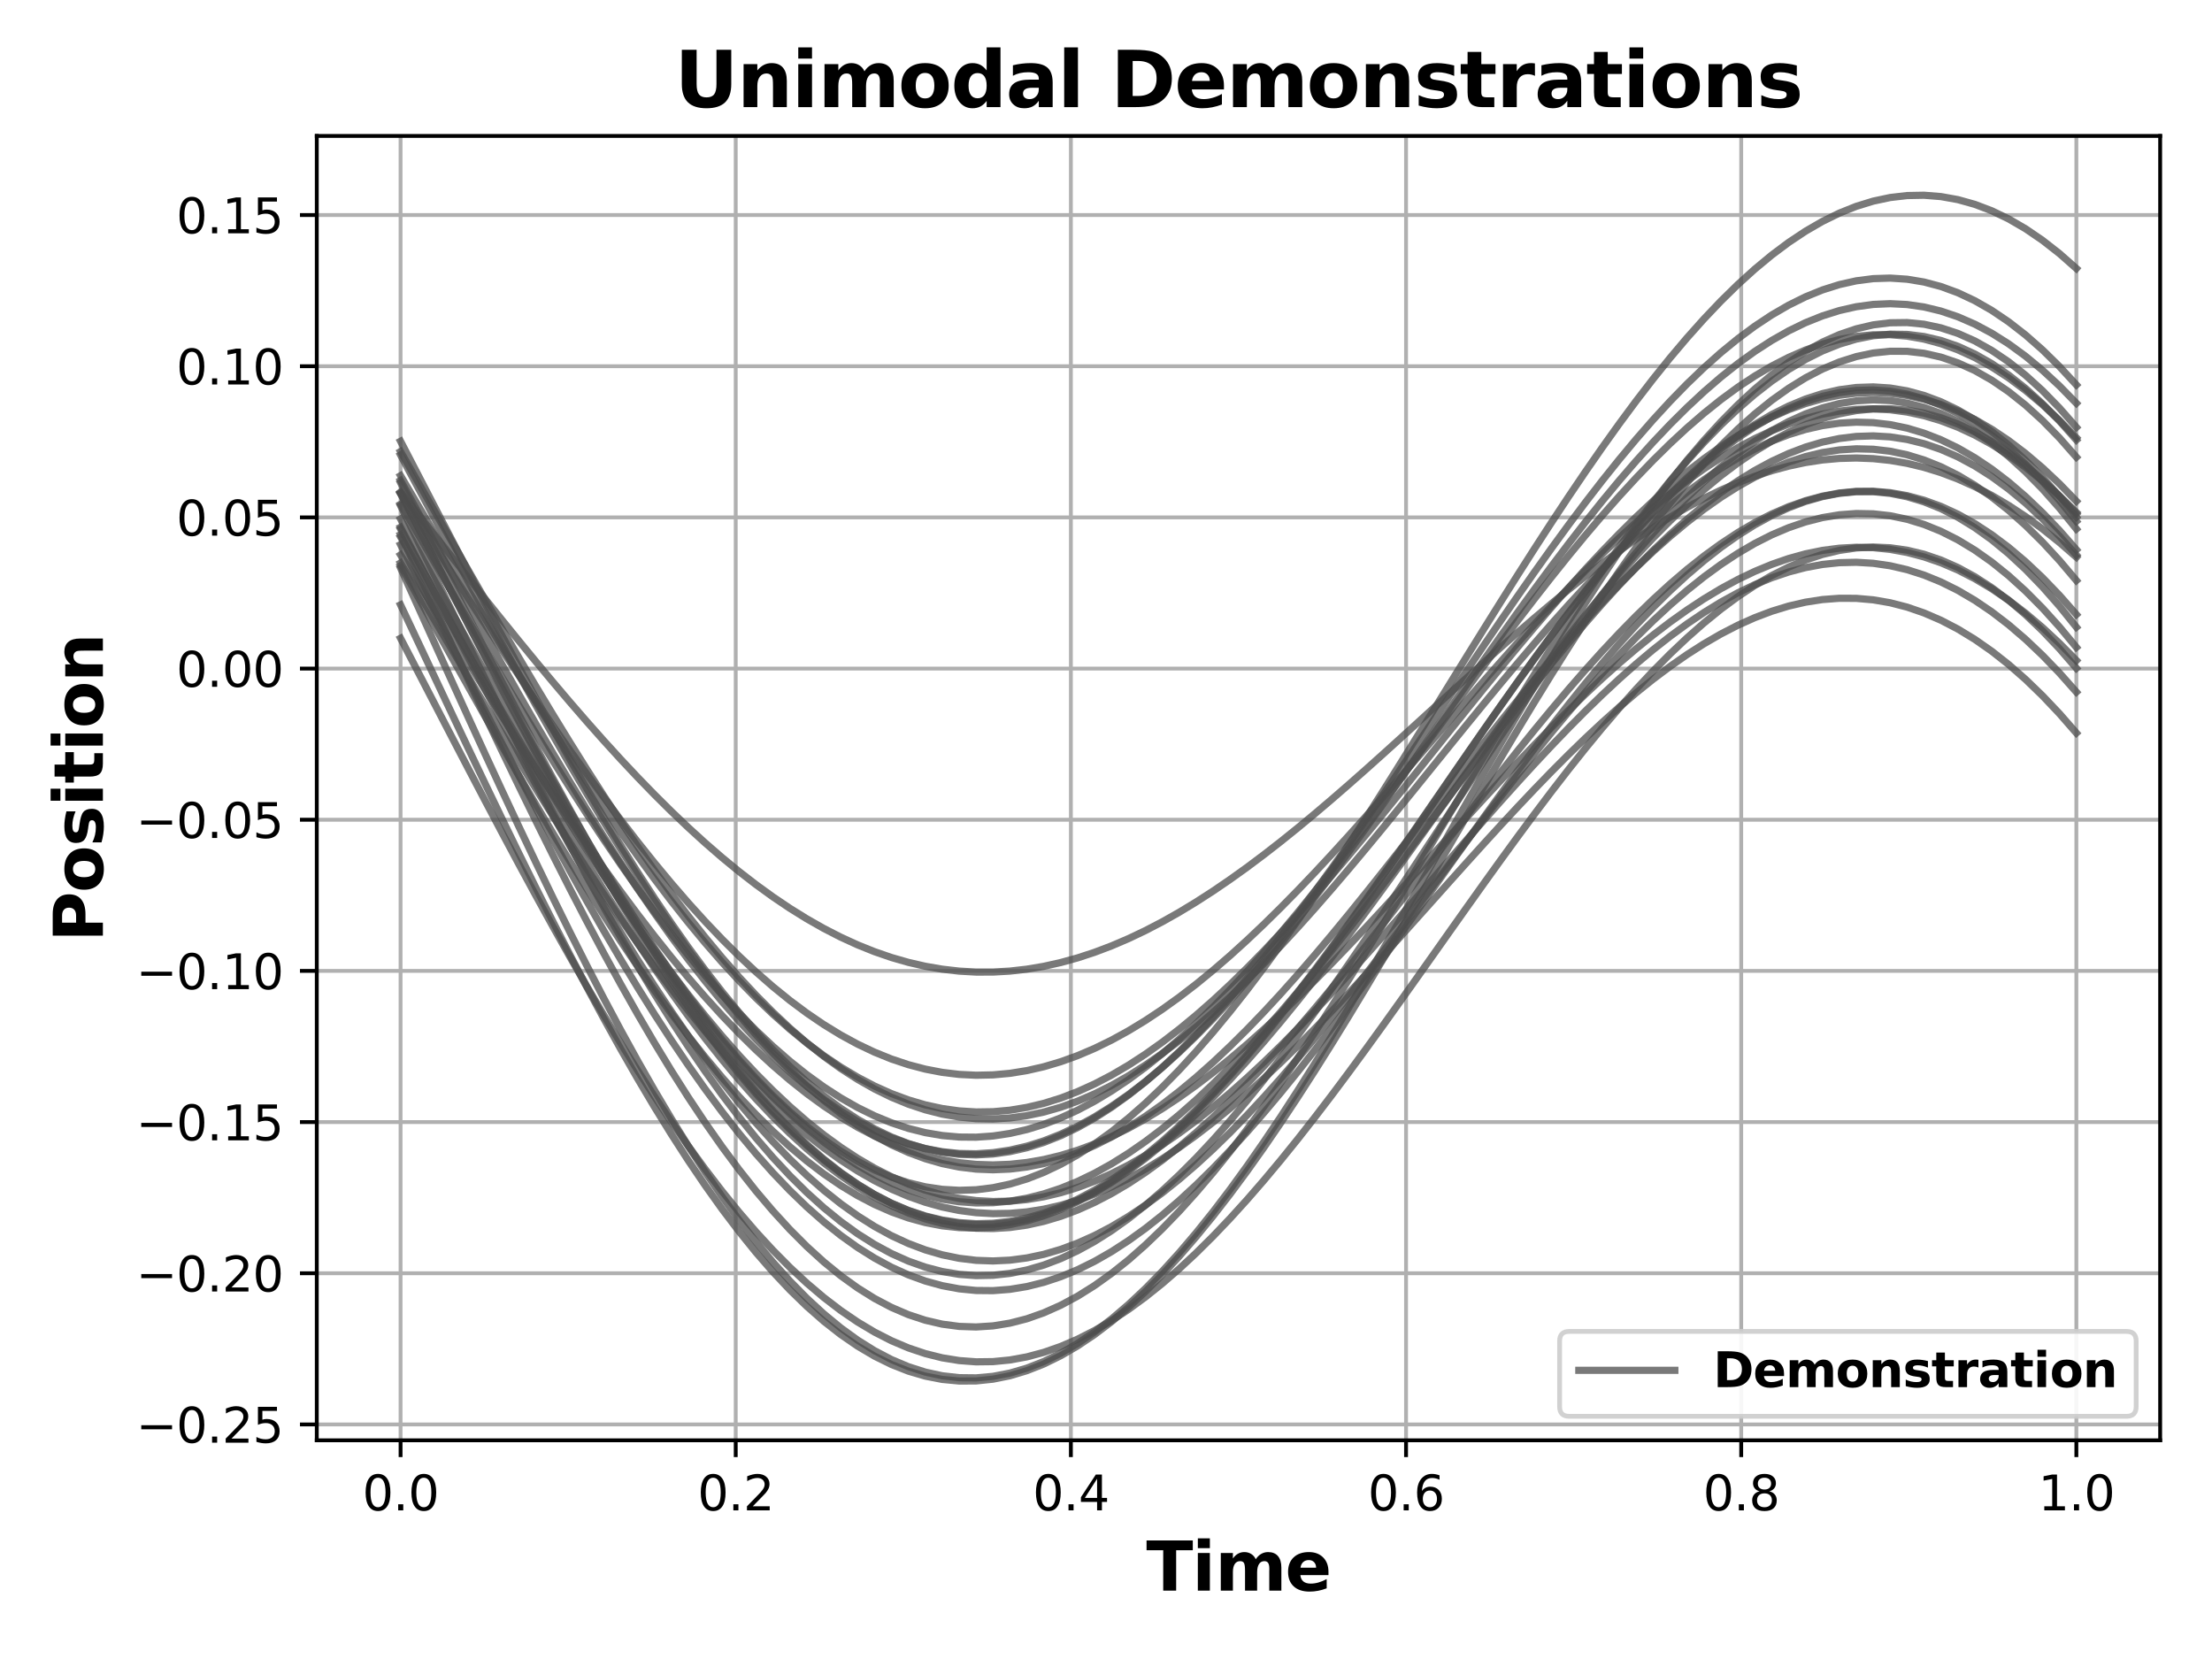 <?xml version="1.0" encoding="utf-8" standalone="no"?>
<!DOCTYPE svg PUBLIC "-//W3C//DTD SVG 1.1//EN"
  "http://www.w3.org/Graphics/SVG/1.1/DTD/svg11.dtd">
<svg xmlns:xlink="http://www.w3.org/1999/xlink" width="460.8pt" height="345.6pt" viewBox="0 0 460.8 345.6" xmlns="http://www.w3.org/2000/svg" version="1.1">
 <defs>
  <style type="text/css">*{stroke-linejoin: round; stroke-linecap: butt}</style>
 </defs>
 <g id="figure_1">
  <g id="patch_1">
   <path d="M 0 345.6 
L 460.8 345.6 
L 460.8 0 
L 0 0 
z
" style="fill: #ffffff"/>
  </g>
  <g id="axes_1">
   <g id="patch_2">
    <path d="M 65.99 300.04 
L 450 300.04 
L 450 28.32 
L 65.99 28.32 
z
" style="fill: #ffffff"/>
   </g>
   <g id="matplotlib.axis_1">
    <g id="xtick_1">
     <g id="line2d_1">
      <path d="M 83.445 300.04 
L 83.445 28.32 
" clip-path="url(#p8653ba33ab)" style="fill: none; stroke: #b0b0b0; stroke-width: 0.8; stroke-linecap: square"/>
     </g>
     <g id="line2d_2">
      <defs>
       <path id="m132a44241f" d="M 0 0 
L 0 3.5 
" style="stroke: #000000; stroke-width: 0.8"/>
      </defs>
      <g>
       <use xlink:href="#m132a44241f" x="83.445" y="300.04" style="stroke: #000000; stroke-width: 0.8"/>
      </g>
     </g>
     <g id="text_1">
      <!-- 0.0 -->
      <g transform="translate(75.493 314.638)scale(0.1 -0.1)">
       <defs>
        <path id="DejaVuSans-30" d="M 2034 4250 
Q 1547 4250 1301 3770 
Q 1056 3291 1056 2328 
Q 1056 1369 1301 889 
Q 1547 409 2034 409 
Q 2525 409 2770 889 
Q 3016 1369 3016 2328 
Q 3016 3291 2770 3770 
Q 2525 4250 2034 4250 
z
M 2034 4750 
Q 2819 4750 3233 4129 
Q 3647 3509 3647 2328 
Q 3647 1150 3233 529 
Q 2819 -91 2034 -91 
Q 1250 -91 836 529 
Q 422 1150 422 2328 
Q 422 3509 836 4129 
Q 1250 4750 2034 4750 
z
" transform="scale(0.016)"/>
        <path id="DejaVuSans-2e" d="M 684 794 
L 1344 794 
L 1344 0 
L 684 0 
L 684 794 
z
" transform="scale(0.016)"/>
       </defs>
       <use xlink:href="#DejaVuSans-30"/>
       <use xlink:href="#DejaVuSans-2e" x="63.623"/>
       <use xlink:href="#DejaVuSans-30" x="95.41"/>
      </g>
     </g>
    </g>
    <g id="xtick_2">
     <g id="line2d_3">
      <path d="M 153.265 300.04 
L 153.265 28.32 
" clip-path="url(#p8653ba33ab)" style="fill: none; stroke: #b0b0b0; stroke-width: 0.8; stroke-linecap: square"/>
     </g>
     <g id="line2d_4">
      <g>
       <use xlink:href="#m132a44241f" x="153.265" y="300.04" style="stroke: #000000; stroke-width: 0.8"/>
      </g>
     </g>
     <g id="text_2">
      <!-- 0.2 -->
      <g transform="translate(145.313 314.638)scale(0.1 -0.1)">
       <defs>
        <path id="DejaVuSans-32" d="M 1228 531 
L 3431 531 
L 3431 0 
L 469 0 
L 469 531 
Q 828 903 1448 1529 
Q 2069 2156 2228 2338 
Q 2531 2678 2651 2914 
Q 2772 3150 2772 3378 
Q 2772 3750 2511 3984 
Q 2250 4219 1831 4219 
Q 1534 4219 1204 4116 
Q 875 4013 500 3803 
L 500 4441 
Q 881 4594 1212 4672 
Q 1544 4750 1819 4750 
Q 2544 4750 2975 4387 
Q 3406 4025 3406 3419 
Q 3406 3131 3298 2873 
Q 3191 2616 2906 2266 
Q 2828 2175 2409 1742 
Q 1991 1309 1228 531 
z
" transform="scale(0.016)"/>
       </defs>
       <use xlink:href="#DejaVuSans-30"/>
       <use xlink:href="#DejaVuSans-2e" x="63.623"/>
       <use xlink:href="#DejaVuSans-32" x="95.41"/>
      </g>
     </g>
    </g>
    <g id="xtick_3">
     <g id="line2d_5">
      <path d="M 223.085 300.04 
L 223.085 28.32 
" clip-path="url(#p8653ba33ab)" style="fill: none; stroke: #b0b0b0; stroke-width: 0.8; stroke-linecap: square"/>
     </g>
     <g id="line2d_6">
      <g>
       <use xlink:href="#m132a44241f" x="223.085" y="300.04" style="stroke: #000000; stroke-width: 0.8"/>
      </g>
     </g>
     <g id="text_3">
      <!-- 0.4 -->
      <g transform="translate(215.133 314.638)scale(0.1 -0.1)">
       <defs>
        <path id="DejaVuSans-34" d="M 2419 4116 
L 825 1625 
L 2419 1625 
L 2419 4116 
z
M 2253 4666 
L 3047 4666 
L 3047 1625 
L 3713 1625 
L 3713 1100 
L 3047 1100 
L 3047 0 
L 2419 0 
L 2419 1100 
L 313 1100 
L 313 1709 
L 2253 4666 
z
" transform="scale(0.016)"/>
       </defs>
       <use xlink:href="#DejaVuSans-30"/>
       <use xlink:href="#DejaVuSans-2e" x="63.623"/>
       <use xlink:href="#DejaVuSans-34" x="95.41"/>
      </g>
     </g>
    </g>
    <g id="xtick_4">
     <g id="line2d_7">
      <path d="M 292.905 300.04 
L 292.905 28.32 
" clip-path="url(#p8653ba33ab)" style="fill: none; stroke: #b0b0b0; stroke-width: 0.8; stroke-linecap: square"/>
     </g>
     <g id="line2d_8">
      <g>
       <use xlink:href="#m132a44241f" x="292.905" y="300.04" style="stroke: #000000; stroke-width: 0.8"/>
      </g>
     </g>
     <g id="text_4">
      <!-- 0.6 -->
      <g transform="translate(284.953 314.638)scale(0.1 -0.1)">
       <defs>
        <path id="DejaVuSans-36" d="M 2113 2584 
Q 1688 2584 1439 2293 
Q 1191 2003 1191 1497 
Q 1191 994 1439 701 
Q 1688 409 2113 409 
Q 2538 409 2786 701 
Q 3034 994 3034 1497 
Q 3034 2003 2786 2293 
Q 2538 2584 2113 2584 
z
M 3366 4563 
L 3366 3988 
Q 3128 4100 2886 4159 
Q 2644 4219 2406 4219 
Q 1781 4219 1451 3797 
Q 1122 3375 1075 2522 
Q 1259 2794 1537 2939 
Q 1816 3084 2150 3084 
Q 2853 3084 3261 2657 
Q 3669 2231 3669 1497 
Q 3669 778 3244 343 
Q 2819 -91 2113 -91 
Q 1303 -91 875 529 
Q 447 1150 447 2328 
Q 447 3434 972 4092 
Q 1497 4750 2381 4750 
Q 2619 4750 2861 4703 
Q 3103 4656 3366 4563 
z
" transform="scale(0.016)"/>
       </defs>
       <use xlink:href="#DejaVuSans-30"/>
       <use xlink:href="#DejaVuSans-2e" x="63.623"/>
       <use xlink:href="#DejaVuSans-36" x="95.41"/>
      </g>
     </g>
    </g>
    <g id="xtick_5">
     <g id="line2d_9">
      <path d="M 362.725 300.04 
L 362.725 28.32 
" clip-path="url(#p8653ba33ab)" style="fill: none; stroke: #b0b0b0; stroke-width: 0.8; stroke-linecap: square"/>
     </g>
     <g id="line2d_10">
      <g>
       <use xlink:href="#m132a44241f" x="362.725" y="300.04" style="stroke: #000000; stroke-width: 0.8"/>
      </g>
     </g>
     <g id="text_5">
      <!-- 0.8 -->
      <g transform="translate(354.773 314.638)scale(0.1 -0.1)">
       <defs>
        <path id="DejaVuSans-38" d="M 2034 2216 
Q 1584 2216 1326 1975 
Q 1069 1734 1069 1313 
Q 1069 891 1326 650 
Q 1584 409 2034 409 
Q 2484 409 2743 651 
Q 3003 894 3003 1313 
Q 3003 1734 2745 1975 
Q 2488 2216 2034 2216 
z
M 1403 2484 
Q 997 2584 770 2862 
Q 544 3141 544 3541 
Q 544 4100 942 4425 
Q 1341 4750 2034 4750 
Q 2731 4750 3128 4425 
Q 3525 4100 3525 3541 
Q 3525 3141 3298 2862 
Q 3072 2584 2669 2484 
Q 3125 2378 3379 2068 
Q 3634 1759 3634 1313 
Q 3634 634 3220 271 
Q 2806 -91 2034 -91 
Q 1263 -91 848 271 
Q 434 634 434 1313 
Q 434 1759 690 2068 
Q 947 2378 1403 2484 
z
M 1172 3481 
Q 1172 3119 1398 2916 
Q 1625 2713 2034 2713 
Q 2441 2713 2670 2916 
Q 2900 3119 2900 3481 
Q 2900 3844 2670 4047 
Q 2441 4250 2034 4250 
Q 1625 4250 1398 4047 
Q 1172 3844 1172 3481 
z
" transform="scale(0.016)"/>
       </defs>
       <use xlink:href="#DejaVuSans-30"/>
       <use xlink:href="#DejaVuSans-2e" x="63.623"/>
       <use xlink:href="#DejaVuSans-38" x="95.41"/>
      </g>
     </g>
    </g>
    <g id="xtick_6">
     <g id="line2d_11">
      <path d="M 432.545 300.04 
L 432.545 28.32 
" clip-path="url(#p8653ba33ab)" style="fill: none; stroke: #b0b0b0; stroke-width: 0.8; stroke-linecap: square"/>
     </g>
     <g id="line2d_12">
      <g>
       <use xlink:href="#m132a44241f" x="432.545" y="300.04" style="stroke: #000000; stroke-width: 0.8"/>
      </g>
     </g>
     <g id="text_6">
      <!-- 1.0 -->
      <g transform="translate(424.593 314.638)scale(0.1 -0.1)">
       <defs>
        <path id="DejaVuSans-31" d="M 794 531 
L 1825 531 
L 1825 4091 
L 703 3866 
L 703 4441 
L 1819 4666 
L 2450 4666 
L 2450 531 
L 3481 531 
L 3481 0 
L 794 0 
L 794 531 
z
" transform="scale(0.016)"/>
       </defs>
       <use xlink:href="#DejaVuSans-31"/>
       <use xlink:href="#DejaVuSans-2e" x="63.623"/>
       <use xlink:href="#DejaVuSans-30" x="95.41"/>
      </g>
     </g>
    </g>
    <g id="text_7">
     <!-- Time -->
     <g transform="translate(238.778 331.356)scale(0.14 -0.14)">
      <defs>
       <path id="DejaVuSans-Bold-54" d="M 31 4666 
L 4331 4666 
L 4331 3756 
L 2784 3756 
L 2784 0 
L 1581 0 
L 1581 3756 
L 31 3756 
L 31 4666 
z
" transform="scale(0.016)"/>
       <path id="DejaVuSans-Bold-69" d="M 538 3500 
L 1656 3500 
L 1656 0 
L 538 0 
L 538 3500 
z
M 538 4863 
L 1656 4863 
L 1656 3950 
L 538 3950 
L 538 4863 
z
" transform="scale(0.016)"/>
       <path id="DejaVuSans-Bold-6d" d="M 3781 2919 
Q 3994 3244 4286 3414 
Q 4578 3584 4928 3584 
Q 5531 3584 5847 3212 
Q 6163 2841 6163 2131 
L 6163 0 
L 5038 0 
L 5038 1825 
Q 5041 1866 5042 1909 
Q 5044 1953 5044 2034 
Q 5044 2406 4934 2573 
Q 4825 2741 4581 2741 
Q 4263 2741 4089 2478 
Q 3916 2216 3909 1719 
L 3909 0 
L 2784 0 
L 2784 1825 
Q 2784 2406 2684 2573 
Q 2584 2741 2328 2741 
Q 2006 2741 1831 2477 
Q 1656 2213 1656 1722 
L 1656 0 
L 531 0 
L 531 3500 
L 1656 3500 
L 1656 2988 
Q 1863 3284 2130 3434 
Q 2397 3584 2719 3584 
Q 3081 3584 3359 3409 
Q 3638 3234 3781 2919 
z
" transform="scale(0.016)"/>
       <path id="DejaVuSans-Bold-65" d="M 4031 1759 
L 4031 1441 
L 1416 1441 
Q 1456 1047 1700 850 
Q 1944 653 2381 653 
Q 2734 653 3104 758 
Q 3475 863 3866 1075 
L 3866 213 
Q 3469 63 3072 -14 
Q 2675 -91 2278 -91 
Q 1328 -91 801 392 
Q 275 875 275 1747 
Q 275 2603 792 3093 
Q 1309 3584 2216 3584 
Q 3041 3584 3536 3087 
Q 4031 2591 4031 1759 
z
M 2881 2131 
Q 2881 2450 2695 2645 
Q 2509 2841 2209 2841 
Q 1884 2841 1681 2658 
Q 1478 2475 1428 2131 
L 2881 2131 
z
" transform="scale(0.016)"/>
      </defs>
      <use xlink:href="#DejaVuSans-Bold-54"/>
      <use xlink:href="#DejaVuSans-Bold-69" x="68.213"/>
      <use xlink:href="#DejaVuSans-Bold-6d" x="102.49"/>
      <use xlink:href="#DejaVuSans-Bold-65" x="206.689"/>
     </g>
    </g>
   </g>
   <g id="matplotlib.axis_2">
    <g id="ytick_1">
     <g id="line2d_13">
      <path d="M 65.99 296.735 
L 450 296.735 
" clip-path="url(#p8653ba33ab)" style="fill: none; stroke: #b0b0b0; stroke-width: 0.8; stroke-linecap: square"/>
     </g>
     <g id="line2d_14">
      <defs>
       <path id="mc2265c94c0" d="M 0 0 
L -3.5 0 
" style="stroke: #000000; stroke-width: 0.8"/>
      </defs>
      <g>
       <use xlink:href="#mc2265c94c0" x="65.99" y="296.735" style="stroke: #000000; stroke-width: 0.8"/>
      </g>
     </g>
     <g id="text_8">
      <!-- −0.25 -->
      <g transform="translate(28.345 300.535)scale(0.1 -0.1)">
       <defs>
        <path id="DejaVuSans-2212" d="M 678 2272 
L 4684 2272 
L 4684 1741 
L 678 1741 
L 678 2272 
z
" transform="scale(0.016)"/>
        <path id="DejaVuSans-35" d="M 691 4666 
L 3169 4666 
L 3169 4134 
L 1269 4134 
L 1269 2991 
Q 1406 3038 1543 3061 
Q 1681 3084 1819 3084 
Q 2600 3084 3056 2656 
Q 3513 2228 3513 1497 
Q 3513 744 3044 326 
Q 2575 -91 1722 -91 
Q 1428 -91 1123 -41 
Q 819 9 494 109 
L 494 744 
Q 775 591 1075 516 
Q 1375 441 1709 441 
Q 2250 441 2565 725 
Q 2881 1009 2881 1497 
Q 2881 1984 2565 2268 
Q 2250 2553 1709 2553 
Q 1456 2553 1204 2497 
Q 953 2441 691 2322 
L 691 4666 
z
" transform="scale(0.016)"/>
       </defs>
       <use xlink:href="#DejaVuSans-2212"/>
       <use xlink:href="#DejaVuSans-30" x="83.789"/>
       <use xlink:href="#DejaVuSans-2e" x="147.412"/>
       <use xlink:href="#DejaVuSans-32" x="179.199"/>
       <use xlink:href="#DejaVuSans-35" x="242.822"/>
      </g>
     </g>
    </g>
    <g id="ytick_2">
     <g id="line2d_15">
      <path d="M 65.99 265.243 
L 450 265.243 
" clip-path="url(#p8653ba33ab)" style="fill: none; stroke: #b0b0b0; stroke-width: 0.8; stroke-linecap: square"/>
     </g>
     <g id="line2d_16">
      <g>
       <use xlink:href="#mc2265c94c0" x="65.99" y="265.243" style="stroke: #000000; stroke-width: 0.8"/>
      </g>
     </g>
     <g id="text_9">
      <!-- −0.20 -->
      <g transform="translate(28.345 269.042)scale(0.1 -0.1)">
       <use xlink:href="#DejaVuSans-2212"/>
       <use xlink:href="#DejaVuSans-30" x="83.789"/>
       <use xlink:href="#DejaVuSans-2e" x="147.412"/>
       <use xlink:href="#DejaVuSans-32" x="179.199"/>
       <use xlink:href="#DejaVuSans-30" x="242.822"/>
      </g>
     </g>
    </g>
    <g id="ytick_3">
     <g id="line2d_17">
      <path d="M 65.99 233.751 
L 450 233.751 
" clip-path="url(#p8653ba33ab)" style="fill: none; stroke: #b0b0b0; stroke-width: 0.8; stroke-linecap: square"/>
     </g>
     <g id="line2d_18">
      <g>
       <use xlink:href="#mc2265c94c0" x="65.99" y="233.751" style="stroke: #000000; stroke-width: 0.8"/>
      </g>
     </g>
     <g id="text_10">
      <!-- −0.15 -->
      <g transform="translate(28.345 237.55)scale(0.1 -0.1)">
       <use xlink:href="#DejaVuSans-2212"/>
       <use xlink:href="#DejaVuSans-30" x="83.789"/>
       <use xlink:href="#DejaVuSans-2e" x="147.412"/>
       <use xlink:href="#DejaVuSans-31" x="179.199"/>
       <use xlink:href="#DejaVuSans-35" x="242.822"/>
      </g>
     </g>
    </g>
    <g id="ytick_4">
     <g id="line2d_19">
      <path d="M 65.99 202.259 
L 450 202.259 
" clip-path="url(#p8653ba33ab)" style="fill: none; stroke: #b0b0b0; stroke-width: 0.8; stroke-linecap: square"/>
     </g>
     <g id="line2d_20">
      <g>
       <use xlink:href="#mc2265c94c0" x="65.99" y="202.259" style="stroke: #000000; stroke-width: 0.8"/>
      </g>
     </g>
     <g id="text_11">
      <!-- −0.10 -->
      <g transform="translate(28.345 206.058)scale(0.1 -0.1)">
       <use xlink:href="#DejaVuSans-2212"/>
       <use xlink:href="#DejaVuSans-30" x="83.789"/>
       <use xlink:href="#DejaVuSans-2e" x="147.412"/>
       <use xlink:href="#DejaVuSans-31" x="179.199"/>
       <use xlink:href="#DejaVuSans-30" x="242.822"/>
      </g>
     </g>
    </g>
    <g id="ytick_5">
     <g id="line2d_21">
      <path d="M 65.99 170.767 
L 450 170.767 
" clip-path="url(#p8653ba33ab)" style="fill: none; stroke: #b0b0b0; stroke-width: 0.8; stroke-linecap: square"/>
     </g>
     <g id="line2d_22">
      <g>
       <use xlink:href="#mc2265c94c0" x="65.99" y="170.767" style="stroke: #000000; stroke-width: 0.8"/>
      </g>
     </g>
     <g id="text_12">
      <!-- −0.05 -->
      <g transform="translate(28.345 174.566)scale(0.1 -0.1)">
       <use xlink:href="#DejaVuSans-2212"/>
       <use xlink:href="#DejaVuSans-30" x="83.789"/>
       <use xlink:href="#DejaVuSans-2e" x="147.412"/>
       <use xlink:href="#DejaVuSans-30" x="179.199"/>
       <use xlink:href="#DejaVuSans-35" x="242.822"/>
      </g>
     </g>
    </g>
    <g id="ytick_6">
     <g id="line2d_23">
      <path d="M 65.99 139.275 
L 450 139.275 
" clip-path="url(#p8653ba33ab)" style="fill: none; stroke: #b0b0b0; stroke-width: 0.8; stroke-linecap: square"/>
     </g>
     <g id="line2d_24">
      <g>
       <use xlink:href="#mc2265c94c0" x="65.99" y="139.275" style="stroke: #000000; stroke-width: 0.8"/>
      </g>
     </g>
     <g id="text_13">
      <!-- 0.00 -->
      <g transform="translate(36.724 143.074)scale(0.1 -0.1)">
       <use xlink:href="#DejaVuSans-30"/>
       <use xlink:href="#DejaVuSans-2e" x="63.623"/>
       <use xlink:href="#DejaVuSans-30" x="95.41"/>
       <use xlink:href="#DejaVuSans-30" x="159.033"/>
      </g>
     </g>
    </g>
    <g id="ytick_7">
     <g id="line2d_25">
      <path d="M 65.99 107.782 
L 450 107.782 
" clip-path="url(#p8653ba33ab)" style="fill: none; stroke: #b0b0b0; stroke-width: 0.8; stroke-linecap: square"/>
     </g>
     <g id="line2d_26">
      <g>
       <use xlink:href="#mc2265c94c0" x="65.99" y="107.782" style="stroke: #000000; stroke-width: 0.8"/>
      </g>
     </g>
     <g id="text_14">
      <!-- 0.05 -->
      <g transform="translate(36.724 111.582)scale(0.1 -0.1)">
       <use xlink:href="#DejaVuSans-30"/>
       <use xlink:href="#DejaVuSans-2e" x="63.623"/>
       <use xlink:href="#DejaVuSans-30" x="95.41"/>
       <use xlink:href="#DejaVuSans-35" x="159.033"/>
      </g>
     </g>
    </g>
    <g id="ytick_8">
     <g id="line2d_27">
      <path d="M 65.99 76.29 
L 450 76.29 
" clip-path="url(#p8653ba33ab)" style="fill: none; stroke: #b0b0b0; stroke-width: 0.8; stroke-linecap: square"/>
     </g>
     <g id="line2d_28">
      <g>
       <use xlink:href="#mc2265c94c0" x="65.99" y="76.29" style="stroke: #000000; stroke-width: 0.8"/>
      </g>
     </g>
     <g id="text_15">
      <!-- 0.10 -->
      <g transform="translate(36.724 80.089)scale(0.1 -0.1)">
       <use xlink:href="#DejaVuSans-30"/>
       <use xlink:href="#DejaVuSans-2e" x="63.623"/>
       <use xlink:href="#DejaVuSans-31" x="95.41"/>
       <use xlink:href="#DejaVuSans-30" x="159.033"/>
      </g>
     </g>
    </g>
    <g id="ytick_9">
     <g id="line2d_29">
      <path d="M 65.99 44.798 
L 450 44.798 
" clip-path="url(#p8653ba33ab)" style="fill: none; stroke: #b0b0b0; stroke-width: 0.8; stroke-linecap: square"/>
     </g>
     <g id="line2d_30">
      <g>
       <use xlink:href="#mc2265c94c0" x="65.99" y="44.798" style="stroke: #000000; stroke-width: 0.8"/>
      </g>
     </g>
     <g id="text_16">
      <!-- 0.15 -->
      <g transform="translate(36.724 48.597)scale(0.1 -0.1)">
       <use xlink:href="#DejaVuSans-30"/>
       <use xlink:href="#DejaVuSans-2e" x="63.623"/>
       <use xlink:href="#DejaVuSans-31" x="95.41"/>
       <use xlink:href="#DejaVuSans-35" x="159.033"/>
      </g>
     </g>
    </g>
    <g id="text_17">
     <!-- Position -->
     <g transform="translate(21.433 196.224)rotate(-90)scale(0.14 -0.14)">
      <defs>
       <path id="DejaVuSans-Bold-50" d="M 588 4666 
L 2584 4666 
Q 3475 4666 3951 4270 
Q 4428 3875 4428 3144 
Q 4428 2409 3951 2014 
Q 3475 1619 2584 1619 
L 1791 1619 
L 1791 0 
L 588 0 
L 588 4666 
z
M 1791 3794 
L 1791 2491 
L 2456 2491 
Q 2806 2491 2997 2661 
Q 3188 2831 3188 3144 
Q 3188 3456 2997 3625 
Q 2806 3794 2456 3794 
L 1791 3794 
z
" transform="scale(0.016)"/>
       <path id="DejaVuSans-Bold-6f" d="M 2203 2784 
Q 1831 2784 1636 2517 
Q 1441 2250 1441 1747 
Q 1441 1244 1636 976 
Q 1831 709 2203 709 
Q 2569 709 2762 976 
Q 2956 1244 2956 1747 
Q 2956 2250 2762 2517 
Q 2569 2784 2203 2784 
z
M 2203 3584 
Q 3106 3584 3614 3096 
Q 4122 2609 4122 1747 
Q 4122 884 3614 396 
Q 3106 -91 2203 -91 
Q 1297 -91 786 396 
Q 275 884 275 1747 
Q 275 2609 786 3096 
Q 1297 3584 2203 3584 
z
" transform="scale(0.016)"/>
       <path id="DejaVuSans-Bold-73" d="M 3272 3391 
L 3272 2541 
Q 2913 2691 2578 2766 
Q 2244 2841 1947 2841 
Q 1628 2841 1473 2761 
Q 1319 2681 1319 2516 
Q 1319 2381 1436 2309 
Q 1553 2238 1856 2203 
L 2053 2175 
Q 2913 2066 3209 1816 
Q 3506 1566 3506 1031 
Q 3506 472 3093 190 
Q 2681 -91 1863 -91 
Q 1516 -91 1145 -36 
Q 775 19 384 128 
L 384 978 
Q 719 816 1070 734 
Q 1422 653 1784 653 
Q 2113 653 2278 743 
Q 2444 834 2444 1013 
Q 2444 1163 2330 1236 
Q 2216 1309 1875 1350 
L 1678 1375 
Q 931 1469 631 1722 
Q 331 1975 331 2491 
Q 331 3047 712 3315 
Q 1094 3584 1881 3584 
Q 2191 3584 2531 3537 
Q 2872 3491 3272 3391 
z
" transform="scale(0.016)"/>
       <path id="DejaVuSans-Bold-74" d="M 1759 4494 
L 1759 3500 
L 2913 3500 
L 2913 2700 
L 1759 2700 
L 1759 1216 
Q 1759 972 1856 886 
Q 1953 800 2241 800 
L 2816 800 
L 2816 0 
L 1856 0 
Q 1194 0 917 276 
Q 641 553 641 1216 
L 641 2700 
L 84 2700 
L 84 3500 
L 641 3500 
L 641 4494 
L 1759 4494 
z
" transform="scale(0.016)"/>
       <path id="DejaVuSans-Bold-6e" d="M 4056 2131 
L 4056 0 
L 2931 0 
L 2931 347 
L 2931 1631 
Q 2931 2084 2911 2256 
Q 2891 2428 2841 2509 
Q 2775 2619 2662 2680 
Q 2550 2741 2406 2741 
Q 2056 2741 1856 2470 
Q 1656 2200 1656 1722 
L 1656 0 
L 538 0 
L 538 3500 
L 1656 3500 
L 1656 2988 
Q 1909 3294 2193 3439 
Q 2478 3584 2822 3584 
Q 3428 3584 3742 3212 
Q 4056 2841 4056 2131 
z
" transform="scale(0.016)"/>
      </defs>
      <use xlink:href="#DejaVuSans-Bold-50"/>
      <use xlink:href="#DejaVuSans-Bold-6f" x="73.291"/>
      <use xlink:href="#DejaVuSans-Bold-73" x="141.992"/>
      <use xlink:href="#DejaVuSans-Bold-69" x="201.514"/>
      <use xlink:href="#DejaVuSans-Bold-74" x="235.791"/>
      <use xlink:href="#DejaVuSans-Bold-69" x="283.594"/>
      <use xlink:href="#DejaVuSans-Bold-6f" x="317.871"/>
      <use xlink:href="#DejaVuSans-Bold-6e" x="386.572"/>
     </g>
    </g>
   </g>
   <g id="line2d_31">
    <path d="M 83.445 102.842 
L 86.971 109.652 
L 90.498 116.461 
L 94.024 123.253 
L 97.55 130.011 
L 101.076 136.718 
L 104.603 143.359 
L 108.129 149.916 
L 111.655 156.374 
L 115.181 162.716 
L 118.708 168.928 
L 122.234 174.994 
L 125.76 180.9 
L 129.286 186.632 
L 132.813 192.175 
L 136.339 197.517 
L 139.865 202.645 
L 143.391 207.546 
L 146.918 212.21 
L 150.444 216.625 
L 153.97 220.781 
L 157.497 224.669 
L 161.023 228.28 
L 164.549 231.606 
L 168.075 234.639 
L 171.602 237.373 
L 175.128 239.803 
L 178.654 241.923 
L 182.18 243.729 
L 185.707 245.218 
L 189.233 246.388 
L 192.759 247.237 
L 196.285 247.763 
L 199.812 247.968 
L 203.338 247.852 
L 206.864 247.416 
L 210.39 246.664 
L 213.917 245.599 
L 217.443 244.225 
L 220.969 242.548 
L 224.496 240.572 
L 228.022 238.305 
L 231.548 235.754 
L 235.074 232.928 
L 238.601 229.835 
L 242.127 226.484 
L 245.653 222.887 
L 249.179 219.054 
L 252.706 214.997 
L 256.232 210.728 
L 259.758 206.259 
L 263.284 201.605 
L 266.811 196.778 
L 270.337 191.793 
L 273.863 186.666 
L 277.389 181.41 
L 280.916 176.042 
L 284.442 170.577 
L 287.968 165.031 
L 291.494 159.421 
L 295.021 153.763 
L 298.547 148.075 
L 302.073 142.372 
L 305.6 136.671 
L 309.126 130.991 
L 312.652 125.347 
L 316.178 119.756 
L 319.705 114.235 
L 323.231 108.802 
L 326.757 103.471 
L 330.283 98.26 
L 333.81 93.185 
L 337.336 88.261 
L 340.862 83.504 
L 344.388 78.928 
L 347.915 74.549 
L 351.441 70.38 
L 354.967 66.435 
L 358.493 62.727 
L 362.02 59.268 
L 365.546 56.072 
L 369.072 53.149 
L 372.599 50.509 
L 376.125 48.164 
L 379.651 46.122 
L 383.177 44.391 
L 386.704 42.981 
L 390.23 41.898 
L 393.756 41.148 
L 397.282 40.738 
L 400.809 40.671 
L 404.335 40.952 
L 407.861 41.584 
L 411.387 42.57 
L 414.914 43.91 
L 418.44 45.606 
L 421.966 47.658 
L 425.492 50.063 
L 429.019 52.821 
L 432.545 55.928 
" clip-path="url(#p8653ba33ab)" style="fill: none; stroke: #4d4d4d; stroke-opacity: 0.75; stroke-width: 1.5; stroke-linecap: square"/>
   </g>
   <g id="line2d_32">
    <path d="M 83.445 102.689 
L 86.971 109.55 
L 90.498 116.424 
L 94.024 123.293 
L 97.55 130.139 
L 101.076 136.947 
L 104.603 143.699 
L 108.129 150.379 
L 111.655 156.97 
L 115.181 163.456 
L 118.708 169.822 
L 122.234 176.052 
L 125.76 182.132 
L 129.286 188.046 
L 132.813 193.781 
L 136.339 199.324 
L 139.865 204.661 
L 143.391 209.78 
L 146.918 214.669 
L 150.444 219.318 
L 153.97 223.716 
L 157.497 227.854 
L 161.023 231.721 
L 164.549 235.311 
L 168.075 238.616 
L 171.602 241.629 
L 175.128 244.344 
L 178.654 246.756 
L 182.18 248.861 
L 185.707 250.656 
L 189.233 252.138 
L 192.759 253.306 
L 196.285 254.158 
L 199.812 254.696 
L 203.338 254.918 
L 206.864 254.829 
L 210.39 254.43 
L 213.917 253.724 
L 217.443 252.716 
L 220.969 251.412 
L 224.496 249.816 
L 228.022 247.937 
L 231.548 245.781 
L 235.074 243.357 
L 238.601 240.674 
L 242.127 237.741 
L 245.653 234.57 
L 249.179 231.171 
L 252.706 227.557 
L 256.232 223.739 
L 259.758 219.73 
L 263.284 215.545 
L 266.811 211.197 
L 270.337 206.701 
L 273.863 202.071 
L 277.389 197.324 
L 280.916 192.475 
L 284.442 187.54 
L 287.968 182.535 
L 291.494 177.477 
L 295.021 172.383 
L 298.547 167.27 
L 302.073 162.155 
L 305.6 157.056 
L 309.126 151.989 
L 312.652 146.972 
L 316.178 142.021 
L 319.705 137.155 
L 323.231 132.389 
L 326.757 127.742 
L 330.283 123.229 
L 333.81 118.866 
L 337.336 114.67 
L 340.862 110.656 
L 344.388 106.84 
L 347.915 103.236 
L 351.441 99.859 
L 354.967 96.722 
L 358.493 93.84 
L 362.02 91.224 
L 365.546 88.888 
L 369.072 86.842 
L 372.599 85.098 
L 376.125 83.666 
L 379.651 82.555 
L 383.177 81.774 
L 386.704 81.332 
L 390.23 81.236 
L 393.756 81.491 
L 397.282 82.105 
L 400.809 83.081 
L 404.335 84.424 
L 407.861 86.137 
L 411.387 88.222 
L 414.914 90.681 
L 418.44 93.515 
L 421.966 96.724 
L 425.492 100.305 
L 429.019 104.258 
L 432.545 108.579 
" clip-path="url(#p8653ba33ab)" style="fill: none; stroke: #4d4d4d; stroke-opacity: 0.75; stroke-width: 1.5; stroke-linecap: square"/>
   </g>
   <g id="line2d_33">
    <path d="M 83.445 113.455 
L 86.971 120.397 
L 90.498 127.35 
L 94.024 134.298 
L 97.55 141.224 
L 101.076 148.11 
L 104.603 154.941 
L 108.129 161.699 
L 111.655 168.37 
L 115.181 174.935 
L 118.708 181.381 
L 122.234 187.692 
L 125.76 193.853 
L 129.286 199.85 
L 132.813 205.668 
L 136.339 211.295 
L 139.865 216.718 
L 143.391 221.924 
L 146.918 226.903 
L 150.444 231.642 
L 153.97 236.132 
L 157.497 240.363 
L 161.023 244.326 
L 164.549 248.013 
L 168.075 251.417 
L 171.602 254.532 
L 175.128 257.35 
L 178.654 259.868 
L 182.18 262.081 
L 185.707 263.986 
L 189.233 265.58 
L 192.759 266.862 
L 196.285 267.831 
L 199.812 268.486 
L 203.338 268.83 
L 206.864 268.864 
L 210.39 268.59 
L 213.917 268.012 
L 217.443 267.133 
L 220.969 265.961 
L 224.496 264.499 
L 228.022 262.755 
L 231.548 260.737 
L 235.074 258.452 
L 238.601 255.91 
L 242.127 253.12 
L 245.653 250.093 
L 249.179 246.84 
L 252.706 243.372 
L 256.232 239.702 
L 259.758 235.843 
L 263.284 231.808 
L 266.811 227.612 
L 270.337 223.268 
L 273.863 218.791 
L 277.389 214.197 
L 280.916 209.501 
L 284.442 204.72 
L 287.968 199.869 
L 291.494 194.965 
L 295.021 190.025 
L 298.547 185.065 
L 302.073 180.103 
L 305.6 175.156 
L 309.126 170.24 
L 312.652 165.373 
L 316.178 160.572 
L 319.705 155.854 
L 323.231 151.235 
L 326.757 146.733 
L 330.283 142.363 
L 333.81 138.142 
L 337.336 134.086 
L 340.862 130.209 
L 344.388 126.528 
L 347.915 123.058 
L 351.441 119.811 
L 354.967 116.802 
L 358.493 114.045 
L 362.02 111.552 
L 365.546 109.335 
L 369.072 107.406 
L 372.599 105.775 
L 376.125 104.452 
L 379.651 103.448 
L 383.177 102.771 
L 386.704 102.429 
L 390.23 102.428 
L 393.756 102.777 
L 397.282 103.479 
L 400.809 104.541 
L 404.335 105.966 
L 407.861 107.757 
L 411.387 109.917 
L 414.914 112.447 
L 418.44 115.347 
L 421.966 118.619 
L 425.492 122.259 
L 429.019 126.268 
L 432.545 130.641 
" clip-path="url(#p8653ba33ab)" style="fill: none; stroke: #4d4d4d; stroke-opacity: 0.75; stroke-width: 1.5; stroke-linecap: square"/>
   </g>
   <g id="line2d_34">
    <path d="M 83.445 110.195 
L 86.971 116.692 
L 90.498 123.199 
L 94.024 129.699 
L 97.55 136.178 
L 101.076 142.619 
L 104.603 149.008 
L 108.129 155.328 
L 111.655 161.566 
L 115.181 167.706 
L 118.708 173.734 
L 122.234 179.635 
L 125.76 185.397 
L 129.286 191.006 
L 132.813 196.449 
L 136.339 201.714 
L 139.865 206.788 
L 143.391 211.662 
L 146.918 216.323 
L 150.444 220.762 
L 153.97 224.969 
L 157.497 228.936 
L 161.023 232.654 
L 164.549 236.115 
L 168.075 239.314 
L 171.602 242.243 
L 175.128 244.898 
L 178.654 247.273 
L 182.18 249.365 
L 185.707 251.172 
L 189.233 252.69 
L 192.759 253.918 
L 196.285 254.855 
L 199.812 255.502 
L 203.338 255.859 
L 206.864 255.928 
L 210.39 255.711 
L 213.917 255.212 
L 217.443 254.434 
L 220.969 253.383 
L 224.496 252.063 
L 228.022 250.482 
L 231.548 248.645 
L 235.074 246.561 
L 238.601 244.237 
L 242.127 241.684 
L 245.653 238.91 
L 249.179 235.926 
L 252.706 232.742 
L 256.232 229.37 
L 259.758 225.822 
L 263.284 222.11 
L 266.811 218.247 
L 270.337 214.246 
L 273.863 210.122 
L 277.389 205.889 
L 280.916 201.559 
L 284.442 197.15 
L 287.968 192.675 
L 291.494 188.15 
L 295.021 183.59 
L 298.547 179.011 
L 302.073 174.428 
L 305.6 169.858 
L 309.126 165.316 
L 312.652 160.817 
L 316.178 156.378 
L 319.705 152.015 
L 323.231 147.742 
L 326.757 143.576 
L 330.283 139.531 
L 333.81 135.622 
L 337.336 131.865 
L 340.862 128.272 
L 344.388 124.859 
L 347.915 121.639 
L 351.441 118.625 
L 354.967 115.83 
L 358.493 113.266 
L 362.02 110.945 
L 365.546 108.878 
L 369.072 107.076 
L 372.599 105.548 
L 376.125 104.305 
L 379.651 103.354 
L 383.177 102.705 
L 386.704 102.363 
L 390.23 102.337 
L 393.756 102.632 
L 397.282 103.253 
L 400.809 104.205 
L 404.335 105.491 
L 407.861 107.115 
L 411.387 109.078 
L 414.914 111.383 
L 418.44 114.028 
L 421.966 117.016 
L 425.492 120.343 
L 429.019 124.009 
L 432.545 128.011 
" clip-path="url(#p8653ba33ab)" style="fill: none; stroke: #4d4d4d; stroke-opacity: 0.75; stroke-width: 1.5; stroke-linecap: square"/>
   </g>
   <g id="line2d_35">
    <path d="M 83.445 99.096 
L 86.971 105.067 
L 90.498 111.048 
L 94.024 117.022 
L 97.55 122.976 
L 101.076 128.895 
L 104.603 134.764 
L 108.129 140.57 
L 111.655 146.298 
L 115.181 151.934 
L 118.708 157.466 
L 122.234 162.879 
L 125.76 168.162 
L 129.286 173.301 
L 132.813 178.284 
L 136.339 183.101 
L 139.865 187.739 
L 143.391 192.189 
L 146.918 196.441 
L 150.444 200.484 
L 153.97 204.31 
L 157.497 207.911 
L 161.023 211.279 
L 164.549 214.407 
L 168.075 217.288 
L 171.602 219.917 
L 175.128 222.289 
L 178.654 224.399 
L 182.18 226.245 
L 185.707 227.822 
L 189.233 229.129 
L 192.759 230.165 
L 196.285 230.929 
L 199.812 231.42 
L 203.338 231.64 
L 206.864 231.59 
L 210.39 231.273 
L 213.917 230.691 
L 217.443 229.848 
L 220.969 228.749 
L 224.496 227.398 
L 228.022 225.803 
L 231.548 223.968 
L 235.074 221.901 
L 238.601 219.611 
L 242.127 217.105 
L 245.653 214.392 
L 249.179 211.482 
L 252.706 208.386 
L 256.232 205.113 
L 259.758 201.675 
L 263.284 198.084 
L 266.811 194.352 
L 270.337 190.49 
L 273.863 186.513 
L 277.389 182.433 
L 280.916 178.263 
L 284.442 174.019 
L 287.968 169.713 
L 291.494 165.36 
L 295.021 160.974 
L 298.547 156.57 
L 302.073 152.164 
L 305.6 147.768 
L 309.126 143.399 
L 312.652 139.071 
L 316.178 134.799 
L 319.705 130.597 
L 323.231 126.48 
L 326.757 122.463 
L 330.283 118.559 
L 333.81 114.783 
L 337.336 111.148 
L 340.862 107.668 
L 344.388 104.357 
L 347.915 101.225 
L 351.441 98.287 
L 354.967 95.554 
L 358.493 93.037 
L 362.02 90.747 
L 365.546 88.696 
L 369.072 86.892 
L 372.599 85.345 
L 376.125 84.065 
L 379.651 83.059 
L 383.177 82.334 
L 386.704 81.899 
L 390.23 81.758 
L 393.756 81.918 
L 397.282 82.384 
L 400.809 83.159 
L 404.335 84.248 
L 407.861 85.652 
L 411.387 87.375 
L 414.914 89.417 
L 418.44 91.778 
L 421.966 94.46 
L 425.492 97.459 
L 429.019 100.776 
L 432.545 104.408 
" clip-path="url(#p8653ba33ab)" style="fill: none; stroke: #4d4d4d; stroke-opacity: 0.75; stroke-width: 1.5; stroke-linecap: square"/>
   </g>
   <g id="line2d_36">
    <path d="M 83.445 100.548 
L 86.971 107.506 
L 90.498 114.477 
L 94.024 121.441 
L 97.55 128.382 
L 101.076 135.284 
L 104.603 142.128 
L 108.129 148.899 
L 111.655 155.579 
L 115.181 162.153 
L 118.708 168.605 
L 122.234 174.92 
L 125.76 181.082 
L 129.286 187.077 
L 132.813 192.891 
L 136.339 198.51 
L 139.865 203.922 
L 143.391 209.113 
L 146.918 214.073 
L 150.444 218.791 
L 153.97 223.254 
L 157.497 227.455 
L 161.023 231.384 
L 164.549 235.032 
L 168.075 238.393 
L 171.602 241.459 
L 175.128 244.225 
L 178.654 246.686 
L 182.18 248.837 
L 185.707 250.675 
L 189.233 252.197 
L 192.759 253.402 
L 196.285 254.29 
L 199.812 254.859 
L 203.338 255.112 
L 206.864 255.05 
L 210.39 254.675 
L 213.917 253.991 
L 217.443 253.002 
L 220.969 251.714 
L 224.496 250.133 
L 228.022 248.265 
L 231.548 246.119 
L 235.074 243.701 
L 238.601 241.023 
L 242.127 238.092 
L 245.653 234.921 
L 249.179 231.52 
L 252.706 227.901 
L 256.232 224.076 
L 259.758 220.059 
L 263.284 215.863 
L 266.811 211.503 
L 270.337 206.992 
L 273.863 202.347 
L 277.389 197.582 
L 280.916 192.714 
L 284.442 187.758 
L 287.968 182.731 
L 291.494 177.651 
L 295.021 172.532 
L 298.547 167.394 
L 302.073 162.253 
L 305.6 157.126 
L 309.126 152.031 
L 312.652 146.985 
L 316.178 142.005 
L 319.705 137.108 
L 323.231 132.313 
L 326.757 127.634 
L 330.283 123.09 
L 333.81 118.696 
L 337.336 114.468 
L 340.862 110.423 
L 344.388 106.575 
L 347.915 102.94 
L 351.441 99.532 
L 354.967 96.364 
L 358.493 93.451 
L 362.02 90.806 
L 365.546 88.44 
L 369.072 86.365 
L 372.599 84.592 
L 376.125 83.132 
L 379.651 81.994 
L 383.177 81.187 
L 386.704 80.72 
L 390.23 80.598 
L 393.756 80.83 
L 397.282 81.421 
L 400.809 82.375 
L 404.335 83.697 
L 407.861 85.39 
L 411.387 87.456 
L 414.914 89.898 
L 418.44 92.714 
L 421.966 95.906 
L 425.492 99.473 
L 429.019 103.411 
L 432.545 107.719 
" clip-path="url(#p8653ba33ab)" style="fill: none; stroke: #4d4d4d; stroke-opacity: 0.75; stroke-width: 1.5; stroke-linecap: square"/>
   </g>
   <g id="line2d_37">
    <path d="M 83.445 126.003 
L 86.971 133.484 
L 90.498 140.971 
L 94.024 148.446 
L 97.55 155.89 
L 101.076 163.284 
L 104.603 170.61 
L 108.129 177.85 
L 111.655 184.986 
L 115.181 191.999 
L 118.708 198.874 
L 122.234 205.594 
L 125.76 212.141 
L 129.286 218.5 
L 132.813 224.656 
L 136.339 230.595 
L 139.865 236.301 
L 143.391 241.762 
L 146.918 246.964 
L 150.444 251.896 
L 153.97 256.547 
L 157.497 260.905 
L 161.023 264.961 
L 164.549 268.705 
L 168.075 272.131 
L 171.602 275.23 
L 175.128 277.996 
L 178.654 280.423 
L 182.18 282.508 
L 185.707 284.245 
L 189.233 285.634 
L 192.759 286.671 
L 196.285 287.356 
L 199.812 287.689 
L 203.338 287.671 
L 206.864 287.304 
L 210.39 286.591 
L 213.917 285.535 
L 217.443 284.142 
L 220.969 282.417 
L 224.496 280.367 
L 228.022 277.999 
L 231.548 275.321 
L 235.074 272.342 
L 238.601 269.073 
L 242.127 265.524 
L 245.653 261.707 
L 249.179 257.633 
L 252.706 253.316 
L 256.232 248.769 
L 259.758 244.007 
L 263.284 239.045 
L 266.811 233.897 
L 270.337 228.579 
L 273.863 223.109 
L 277.389 217.503 
L 280.916 211.778 
L 284.442 205.952 
L 287.968 200.042 
L 291.494 194.068 
L 295.021 188.047 
L 298.547 181.998 
L 302.073 175.939 
L 305.6 169.891 
L 309.126 163.87 
L 312.652 157.897 
L 316.178 151.99 
L 319.705 146.168 
L 323.231 140.45 
L 326.757 134.853 
L 330.283 129.395 
L 333.81 124.096 
L 337.336 118.972 
L 340.862 114.04 
L 344.388 109.317 
L 347.915 104.819 
L 351.441 100.562 
L 354.967 96.561 
L 358.493 92.832 
L 362.02 89.387 
L 365.546 86.24 
L 369.072 83.405 
L 372.599 80.892 
L 376.125 78.713 
L 379.651 76.879 
L 383.177 75.399 
L 386.704 74.283 
L 390.23 73.537 
L 393.756 73.17 
L 397.282 73.187 
L 400.809 73.593 
L 404.335 74.394 
L 407.861 75.593 
L 411.387 77.192 
L 414.914 79.193 
L 418.44 81.597 
L 421.966 84.404 
L 425.492 87.611 
L 429.019 91.218 
L 432.545 95.221 
" clip-path="url(#p8653ba33ab)" style="fill: none; stroke: #4d4d4d; stroke-opacity: 0.75; stroke-width: 1.5; stroke-linecap: square"/>
   </g>
   <g id="line2d_38">
    <path d="M 83.445 111.38 
L 86.971 118.952 
L 90.498 126.529 
L 94.024 134.092 
L 97.55 141.622 
L 101.076 149.101 
L 104.603 156.511 
L 108.129 163.835 
L 111.655 171.054 
L 115.181 178.151 
L 118.708 185.109 
L 122.234 191.912 
L 125.76 198.543 
L 129.286 204.988 
L 132.813 211.23 
L 136.339 217.256 
L 139.865 223.051 
L 143.391 228.602 
L 146.918 233.897 
L 150.444 238.923 
L 153.97 243.67 
L 157.497 248.127 
L 161.023 252.284 
L 164.549 256.132 
L 168.075 259.664 
L 171.602 262.872 
L 175.128 265.75 
L 178.654 268.293 
L 182.18 270.495 
L 185.707 272.354 
L 189.233 273.867 
L 192.759 275.031 
L 196.285 275.847 
L 199.812 276.313 
L 203.338 276.432 
L 206.864 276.205 
L 210.39 275.634 
L 213.917 274.725 
L 217.443 273.48 
L 220.969 271.907 
L 224.496 270.011 
L 228.022 267.8 
L 231.548 265.282 
L 235.074 262.465 
L 238.601 259.36 
L 242.127 255.978 
L 245.653 252.328 
L 249.179 248.425 
L 252.706 244.28 
L 256.232 239.906 
L 259.758 235.319 
L 263.284 230.531 
L 266.811 225.56 
L 270.337 220.419 
L 273.863 215.126 
L 277.389 209.697 
L 280.916 204.149 
L 284.442 198.499 
L 287.968 192.766 
L 291.494 186.966 
L 295.021 181.119 
L 298.547 175.243 
L 302.073 169.355 
L 305.6 163.475 
L 309.126 157.622 
L 312.652 151.813 
L 316.178 146.067 
L 319.705 140.403 
L 323.231 134.84 
L 326.757 129.394 
L 330.283 124.085 
L 333.81 118.929 
L 337.336 113.944 
L 340.862 109.147 
L 344.388 104.554 
L 347.915 100.181 
L 351.441 96.044 
L 354.967 92.158 
L 358.493 88.537 
L 362.02 85.195 
L 365.546 82.146 
L 369.072 79.401 
L 372.599 76.972 
L 376.125 74.872 
L 379.651 73.109 
L 383.177 71.693 
L 386.704 70.634 
L 390.23 69.939 
L 393.756 69.614 
L 397.282 69.667 
L 400.809 70.103 
L 404.335 70.925 
L 407.861 72.138 
L 411.387 73.743 
L 414.914 75.743 
L 418.44 78.139 
L 421.966 80.929 
L 425.492 84.113 
L 429.019 87.689 
L 432.545 91.653 
" clip-path="url(#p8653ba33ab)" style="fill: none; stroke: #4d4d4d; stroke-opacity: 0.75; stroke-width: 1.5; stroke-linecap: square"/>
   </g>
   <g id="line2d_39">
    <path d="M 83.445 115.599 
L 86.971 121.228 
L 90.498 126.867 
L 94.024 132.501 
L 97.55 138.117 
L 101.076 143.702 
L 104.603 149.242 
L 108.129 154.725 
L 111.655 160.137 
L 115.181 165.466 
L 118.708 170.698 
L 122.234 175.823 
L 125.76 180.828 
L 129.286 185.702 
L 132.813 190.434 
L 136.339 195.012 
L 139.865 199.428 
L 143.391 203.671 
L 146.918 207.731 
L 150.444 211.601 
L 153.97 215.271 
L 157.497 218.735 
L 161.023 221.984 
L 164.549 225.014 
L 168.075 227.817 
L 171.602 230.388 
L 175.128 232.724 
L 178.654 234.819 
L 182.18 236.671 
L 185.707 238.276 
L 189.233 239.634 
L 192.759 240.742 
L 196.285 241.6 
L 199.812 242.209 
L 203.338 242.568 
L 206.864 242.679 
L 210.39 242.544 
L 213.917 242.167 
L 217.443 241.55 
L 220.969 240.698 
L 224.496 239.614 
L 228.022 238.306 
L 231.548 236.778 
L 235.074 235.038 
L 238.601 233.092 
L 242.127 230.948 
L 245.653 228.615 
L 249.179 226.101 
L 252.706 223.416 
L 256.232 220.569 
L 259.758 217.571 
L 263.284 214.433 
L 266.811 211.165 
L 270.337 207.78 
L 273.863 204.289 
L 277.389 200.704 
L 280.916 197.037 
L 284.442 193.303 
L 287.968 189.512 
L 291.494 185.68 
L 295.021 181.818 
L 298.547 177.941 
L 302.073 174.061 
L 305.6 170.194 
L 309.126 166.351 
L 312.652 162.548 
L 316.178 158.797 
L 319.705 155.112 
L 323.231 151.506 
L 326.757 147.993 
L 330.283 144.586 
L 333.81 141.298 
L 337.336 138.141 
L 340.862 135.128 
L 344.388 132.271 
L 347.915 129.581 
L 351.441 127.071 
L 354.967 124.751 
L 358.493 122.631 
L 362.02 120.722 
L 365.546 119.033 
L 369.072 117.574 
L 372.599 116.353 
L 376.125 115.378 
L 379.651 114.658 
L 383.177 114.198 
L 386.704 114.006 
L 390.23 114.087 
L 393.756 114.446 
L 397.282 115.088 
L 400.809 116.017 
L 404.335 117.235 
L 407.861 118.746 
L 411.387 120.551 
L 414.914 122.652 
L 418.44 125.049 
L 421.966 127.741 
L 425.492 130.729 
L 429.019 134.009 
L 432.545 137.581 
" clip-path="url(#p8653ba33ab)" style="fill: none; stroke: #4d4d4d; stroke-opacity: 0.75; stroke-width: 1.5; stroke-linecap: square"/>
   </g>
   <g id="line2d_40">
    <path d="M 83.445 111.842 
L 86.971 117.927 
L 90.498 124.023 
L 94.024 130.115 
L 97.55 136.19 
L 101.076 142.231 
L 104.603 148.226 
L 108.129 154.16 
L 111.655 160.019 
L 115.181 165.789 
L 118.708 171.458 
L 122.234 177.011 
L 125.76 182.437 
L 129.286 187.723 
L 132.813 192.857 
L 136.339 197.828 
L 139.865 202.625 
L 143.391 207.237 
L 146.918 211.654 
L 150.444 215.867 
L 153.97 219.868 
L 157.497 223.647 
L 161.023 227.197 
L 164.549 230.512 
L 168.075 233.585 
L 171.602 236.41 
L 175.128 238.982 
L 178.654 241.297 
L 182.18 243.352 
L 185.707 245.144 
L 189.233 246.67 
L 192.759 247.929 
L 196.285 248.921 
L 199.812 249.645 
L 203.338 250.103 
L 206.864 250.295 
L 210.39 250.225 
L 213.917 249.894 
L 217.443 249.307 
L 220.969 248.469 
L 224.496 247.383 
L 228.022 246.057 
L 231.548 244.496 
L 235.074 242.708 
L 238.601 240.699 
L 242.127 238.48 
L 245.653 236.057 
L 249.179 233.442 
L 252.706 230.644 
L 256.232 227.673 
L 259.758 224.541 
L 263.284 221.259 
L 266.811 217.839 
L 270.337 214.294 
L 273.863 210.636 
L 277.389 206.878 
L 280.916 203.034 
L 284.442 199.117 
L 287.968 195.142 
L 291.494 191.122 
L 295.021 187.072 
L 298.547 183.007 
L 302.073 178.94 
L 305.6 174.887 
L 309.126 170.861 
L 312.652 166.879 
L 316.178 162.954 
L 319.705 159.101 
L 323.231 155.334 
L 326.757 151.668 
L 330.283 148.116 
L 333.81 144.693 
L 337.336 141.412 
L 340.862 138.287 
L 344.388 135.33 
L 347.915 132.554 
L 351.441 129.972 
L 354.967 127.594 
L 358.493 125.433 
L 362.02 123.5 
L 365.546 121.804 
L 369.072 120.355 
L 372.599 119.164 
L 376.125 118.238 
L 379.651 117.586 
L 383.177 117.216 
L 386.704 117.133 
L 390.23 117.345 
L 393.756 117.857 
L 397.282 118.673 
L 400.809 119.799 
L 404.335 121.237 
L 407.861 122.989 
L 411.387 125.059 
L 414.914 127.448 
L 418.44 130.155 
L 421.966 133.181 
L 425.492 136.525 
L 429.019 140.185 
L 432.545 144.158 
" clip-path="url(#p8653ba33ab)" style="fill: none; stroke: #4d4d4d; stroke-opacity: 0.75; stroke-width: 1.5; stroke-linecap: square"/>
   </g>
   <g id="line2d_41">
    <path d="M 83.445 117.267 
L 86.971 123.206 
L 90.498 129.156 
L 94.024 135.106 
L 97.55 141.039 
L 101.076 146.941 
L 104.603 152.8 
L 108.129 158.6 
L 111.655 164.328 
L 115.181 169.97 
L 118.708 175.514 
L 122.234 180.947 
L 125.76 186.256 
L 129.286 191.429 
L 132.813 196.455 
L 136.339 201.321 
L 139.865 206.018 
L 143.391 210.535 
L 146.918 214.862 
L 150.444 218.99 
L 153.97 222.91 
L 157.497 226.615 
L 161.023 230.096 
L 164.549 233.347 
L 168.075 236.361 
L 171.602 239.134 
L 175.128 241.66 
L 178.654 243.934 
L 182.18 245.954 
L 185.707 247.717 
L 189.233 249.221 
L 192.759 250.463 
L 196.285 251.444 
L 199.812 252.164 
L 203.338 252.622 
L 206.864 252.822 
L 210.39 252.765 
L 213.917 252.454 
L 217.443 251.892 
L 220.969 251.084 
L 224.496 250.036 
L 228.022 248.752 
L 231.548 247.238 
L 235.074 245.503 
L 238.601 243.553 
L 242.127 241.397 
L 245.653 239.044 
L 249.179 236.502 
L 252.706 233.782 
L 256.232 230.894 
L 259.758 227.848 
L 263.284 224.658 
L 266.811 221.333 
L 270.337 217.887 
L 273.863 214.331 
L 277.389 210.679 
L 280.916 206.944 
L 284.442 203.139 
L 287.968 199.278 
L 291.494 195.375 
L 295.021 191.445 
L 298.547 187.5 
L 302.073 183.556 
L 305.6 179.627 
L 309.126 175.728 
L 312.652 171.872 
L 316.178 168.075 
L 319.705 164.35 
L 323.231 160.712 
L 326.757 157.174 
L 330.283 153.752 
L 333.81 150.457 
L 337.336 147.304 
L 340.862 144.306 
L 344.388 141.475 
L 347.915 138.824 
L 351.441 136.365 
L 354.967 134.109 
L 358.493 132.069 
L 362.02 130.253 
L 365.546 128.674 
L 369.072 127.339 
L 372.599 126.26 
L 376.125 125.443 
L 379.651 124.898 
L 383.177 124.631 
L 386.704 124.649 
L 390.23 124.959 
L 393.756 125.565 
L 397.282 126.473 
L 400.809 127.687 
L 404.335 129.21 
L 407.861 131.045 
L 411.387 133.193 
L 414.914 135.656 
L 418.44 138.435 
L 421.966 141.529 
L 425.492 144.938 
L 429.019 148.66 
L 432.545 152.692 
" clip-path="url(#p8653ba33ab)" style="fill: none; stroke: #4d4d4d; stroke-opacity: 0.75; stroke-width: 1.5; stroke-linecap: square"/>
   </g>
   <g id="line2d_42">
    <path d="M 83.445 117.842 
L 86.971 124.146 
L 90.498 130.459 
L 94.024 136.765 
L 97.55 143.047 
L 101.076 149.291 
L 104.603 155.481 
L 108.129 161.601 
L 111.655 167.637 
L 115.181 173.573 
L 118.708 179.396 
L 122.234 185.09 
L 125.76 190.642 
L 129.286 196.039 
L 132.813 201.268 
L 136.339 206.317 
L 139.865 211.173 
L 143.391 215.825 
L 146.918 220.262 
L 150.444 224.475 
L 153.97 228.453 
L 157.497 232.188 
L 161.023 235.671 
L 164.549 238.895 
L 168.075 241.853 
L 171.602 244.539 
L 175.128 246.947 
L 178.654 249.072 
L 182.18 250.912 
L 185.707 252.462 
L 189.233 253.721 
L 192.759 254.687 
L 196.285 255.359 
L 199.812 255.737 
L 203.338 255.822 
L 206.864 255.617 
L 210.39 255.122 
L 213.917 254.342 
L 217.443 253.28 
L 220.969 251.942 
L 224.496 250.332 
L 228.022 248.457 
L 231.548 246.325 
L 235.074 243.942 
L 238.601 241.317 
L 242.127 238.459 
L 245.653 235.378 
L 249.179 232.084 
L 252.706 228.588 
L 256.232 224.902 
L 259.758 221.037 
L 263.284 217.006 
L 266.811 212.822 
L 270.337 208.499 
L 273.863 204.05 
L 277.389 199.489 
L 280.916 194.832 
L 284.442 190.092 
L 287.968 185.285 
L 291.494 180.427 
L 295.021 175.533 
L 298.547 170.618 
L 302.073 165.699 
L 305.6 160.791 
L 309.126 155.911 
L 312.652 151.074 
L 316.178 146.295 
L 319.705 141.592 
L 323.231 136.979 
L 326.757 132.472 
L 330.283 128.086 
L 333.81 123.837 
L 337.336 119.739 
L 340.862 115.806 
L 344.388 112.053 
L 347.915 108.493 
L 351.441 105.14 
L 354.967 102.006 
L 358.493 99.105 
L 362.02 96.446 
L 365.546 94.043 
L 369.072 91.905 
L 372.599 90.043 
L 376.125 88.467 
L 379.651 87.184 
L 383.177 86.203 
L 386.704 85.532 
L 390.23 85.178 
L 393.756 85.145 
L 397.282 85.441 
L 400.809 86.068 
L 404.335 87.032 
L 407.861 88.334 
L 411.387 89.978 
L 414.914 91.964 
L 418.44 94.293 
L 421.966 96.964 
L 425.492 99.978 
L 429.019 103.332 
L 432.545 107.023 
" clip-path="url(#p8653ba33ab)" style="fill: none; stroke: #4d4d4d; stroke-opacity: 0.75; stroke-width: 1.5; stroke-linecap: square"/>
   </g>
   <g id="line2d_43">
    <path d="M 83.445 91.919 
L 86.971 98.71 
L 90.498 105.508 
L 94.024 112.297 
L 97.55 119.059 
L 101.076 125.778 
L 104.603 132.438 
L 108.129 139.022 
L 111.655 145.513 
L 115.181 151.898 
L 118.708 158.159 
L 122.234 164.283 
L 125.76 170.253 
L 129.286 176.057 
L 132.813 181.68 
L 136.339 187.11 
L 139.865 192.333 
L 143.391 197.337 
L 146.918 202.112 
L 150.444 206.646 
L 153.97 210.928 
L 157.497 214.95 
L 161.023 218.703 
L 164.549 222.179 
L 168.075 225.37 
L 171.602 228.27 
L 175.128 230.873 
L 178.654 233.174 
L 182.18 235.169 
L 185.707 236.855 
L 189.233 238.23 
L 192.759 239.291 
L 196.285 240.038 
L 199.812 240.471 
L 203.338 240.591 
L 206.864 240.4 
L 210.39 239.9 
L 213.917 239.095 
L 217.443 237.989 
L 220.969 236.586 
L 224.496 234.894 
L 228.022 232.918 
L 231.548 230.667 
L 235.074 228.147 
L 238.601 225.369 
L 242.127 222.341 
L 245.653 219.074 
L 249.179 215.579 
L 252.706 211.867 
L 256.232 207.951 
L 259.758 203.844 
L 263.284 199.558 
L 266.811 195.108 
L 270.337 190.507 
L 273.863 185.771 
L 277.389 180.915 
L 280.916 175.953 
L 284.442 170.903 
L 287.968 165.779 
L 291.494 160.598 
L 295.021 155.377 
L 298.547 150.133 
L 302.073 144.882 
L 305.6 139.641 
L 309.126 134.426 
L 312.652 129.256 
L 316.178 124.146 
L 319.705 119.114 
L 323.231 114.176 
L 326.757 109.349 
L 330.283 104.648 
L 333.81 100.091 
L 337.336 95.691 
L 340.862 91.466 
L 344.388 87.429 
L 347.915 83.595 
L 351.441 79.979 
L 354.967 76.595 
L 358.493 73.454 
L 362.02 70.57 
L 365.546 67.955 
L 369.072 65.62 
L 372.599 63.576 
L 376.125 61.832 
L 379.651 60.399 
L 383.177 59.285 
L 386.704 58.498 
L 390.23 58.045 
L 393.756 57.932 
L 397.282 58.166 
L 400.809 58.75 
L 404.335 59.689 
L 407.861 60.985 
L 411.387 62.643 
L 414.914 64.661 
L 418.44 67.042 
L 421.966 69.786 
L 425.492 72.89 
L 429.019 76.354 
L 432.545 80.174 
" clip-path="url(#p8653ba33ab)" style="fill: none; stroke: #4d4d4d; stroke-opacity: 0.75; stroke-width: 1.5; stroke-linecap: square"/>
   </g>
   <g id="line2d_44">
    <path d="M 83.445 102.801 
L 86.971 108.267 
L 90.498 113.742 
L 94.024 119.214 
L 97.55 124.668 
L 101.076 130.091 
L 104.603 135.469 
L 108.129 140.789 
L 111.655 146.038 
L 115.181 151.204 
L 118.708 156.274 
L 122.234 161.235 
L 125.76 166.076 
L 129.286 170.786 
L 132.813 175.353 
L 136.339 179.766 
L 139.865 184.015 
L 143.391 188.09 
L 146.918 191.983 
L 150.444 195.684 
L 153.97 199.184 
L 157.497 202.477 
L 161.023 205.555 
L 164.549 208.412 
L 168.075 211.041 
L 171.602 213.438 
L 175.128 215.597 
L 178.654 217.516 
L 182.18 219.189 
L 185.707 220.615 
L 189.233 221.792 
L 192.759 222.719 
L 196.285 223.394 
L 199.812 223.818 
L 203.338 223.991 
L 206.864 223.916 
L 210.39 223.593 
L 213.917 223.027 
L 217.443 222.22 
L 220.969 221.176 
L 224.496 219.901 
L 228.022 218.399 
L 231.548 216.677 
L 235.074 214.741 
L 238.601 212.598 
L 242.127 210.257 
L 245.653 207.726 
L 249.179 205.013 
L 252.706 202.128 
L 256.232 199.081 
L 259.758 195.882 
L 263.284 192.542 
L 266.811 189.072 
L 270.337 185.484 
L 273.863 181.79 
L 277.389 178.002 
L 280.916 174.132 
L 284.442 170.194 
L 287.968 166.2 
L 291.494 162.163 
L 295.021 158.098 
L 298.547 154.017 
L 302.073 149.935 
L 305.6 145.864 
L 309.126 141.819 
L 312.652 137.814 
L 316.178 133.861 
L 319.705 129.976 
L 323.231 126.17 
L 326.757 122.458 
L 330.283 118.852 
L 333.81 115.367 
L 337.336 112.013 
L 340.862 108.805 
L 344.388 105.754 
L 347.915 102.871 
L 351.441 100.169 
L 354.967 97.658 
L 358.493 95.349 
L 362.02 93.253 
L 365.546 91.378 
L 369.072 89.735 
L 372.599 88.331 
L 376.125 87.176 
L 379.651 86.276 
L 383.177 85.639 
L 386.704 85.271 
L 390.23 85.178 
L 393.756 85.365 
L 397.282 85.837 
L 400.809 86.598 
L 404.335 87.65 
L 407.861 88.997 
L 411.387 90.639 
L 414.914 92.58 
L 418.44 94.818 
L 421.966 97.354 
L 425.492 100.187 
L 429.019 103.316 
L 432.545 106.737 
" clip-path="url(#p8653ba33ab)" style="fill: none; stroke: #4d4d4d; stroke-opacity: 0.75; stroke-width: 1.5; stroke-linecap: square"/>
   </g>
   <g id="line2d_45">
    <path d="M 83.445 109.838 
L 86.971 116.615 
L 90.498 123.404 
L 94.024 130.187 
L 97.55 136.948 
L 101.076 143.67 
L 104.603 150.339 
L 108.129 156.938 
L 111.655 163.451 
L 115.181 169.863 
L 118.708 176.16 
L 122.234 182.327 
L 125.76 188.349 
L 129.286 194.212 
L 132.813 199.905 
L 136.339 205.413 
L 139.865 210.724 
L 143.391 215.827 
L 146.918 220.71 
L 150.444 225.363 
L 153.97 229.777 
L 157.497 233.941 
L 161.023 237.848 
L 164.549 241.489 
L 168.075 244.858 
L 171.602 247.948 
L 175.128 250.753 
L 178.654 253.269 
L 182.18 255.493 
L 185.707 257.419 
L 189.233 259.047 
L 192.759 260.375 
L 196.285 261.402 
L 199.812 262.127 
L 203.338 262.553 
L 206.864 262.68 
L 210.39 262.511 
L 213.917 262.049 
L 217.443 261.3 
L 220.969 260.266 
L 224.496 258.955 
L 228.022 257.373 
L 231.548 255.526 
L 235.074 253.423 
L 238.601 251.072 
L 242.127 248.483 
L 245.653 245.666 
L 249.179 242.631 
L 252.706 239.39 
L 256.232 235.954 
L 259.758 232.336 
L 263.284 228.548 
L 266.811 224.605 
L 270.337 220.519 
L 273.863 216.306 
L 277.389 211.979 
L 280.916 207.554 
L 284.442 203.047 
L 287.968 198.472 
L 291.494 193.845 
L 295.021 189.184 
L 298.547 184.502 
L 302.073 179.818 
L 305.6 175.148 
L 309.126 170.507 
L 312.652 165.913 
L 316.178 161.381 
L 319.705 156.928 
L 323.231 152.57 
L 326.757 148.323 
L 330.283 144.203 
L 333.81 140.225 
L 337.336 136.404 
L 340.862 132.756 
L 344.388 129.294 
L 347.915 126.034 
L 351.441 122.988 
L 354.967 120.17 
L 358.493 117.593 
L 362.02 115.269 
L 365.546 113.209 
L 369.072 111.425 
L 372.599 109.926 
L 376.125 108.723 
L 379.651 107.825 
L 383.177 107.24 
L 386.704 106.976 
L 390.23 107.04 
L 393.756 107.438 
L 397.282 108.175 
L 400.809 109.257 
L 404.335 110.686 
L 407.861 112.466 
L 411.387 114.6 
L 414.914 117.088 
L 418.44 119.932 
L 421.966 123.13 
L 425.492 126.683 
L 429.019 130.588 
L 432.545 134.842 
" clip-path="url(#p8653ba33ab)" style="fill: none; stroke: #4d4d4d; stroke-opacity: 0.75; stroke-width: 1.5; stroke-linecap: square"/>
   </g>
   <g id="line2d_46">
    <path d="M 83.445 100.091 
L 86.971 106.525 
L 90.498 112.966 
L 94.024 119.398 
L 97.55 125.805 
L 101.076 132.171 
L 104.603 138.48 
L 108.129 144.716 
L 111.655 150.865 
L 115.181 156.911 
L 118.708 162.84 
L 122.234 168.637 
L 125.76 174.288 
L 129.286 179.78 
L 132.813 185.099 
L 136.339 190.234 
L 139.865 195.171 
L 143.391 199.9 
L 146.918 204.409 
L 150.444 208.688 
L 153.97 212.727 
L 157.497 216.518 
L 161.023 220.052 
L 164.549 223.32 
L 168.075 226.317 
L 171.602 229.036 
L 175.128 231.472 
L 178.654 233.619 
L 182.18 235.474 
L 185.707 237.034 
L 189.233 238.296 
L 192.759 239.259 
L 196.285 239.922 
L 199.812 240.286 
L 203.338 240.35 
L 206.864 240.117 
L 210.39 239.589 
L 213.917 238.77 
L 217.443 237.663 
L 220.969 236.274 
L 224.496 234.608 
L 228.022 232.671 
L 231.548 230.47 
L 235.074 228.014 
L 238.601 225.31 
L 242.127 222.369 
L 245.653 219.199 
L 249.179 215.811 
L 252.706 212.216 
L 256.232 208.427 
L 259.758 204.454 
L 263.284 200.311 
L 266.811 196.011 
L 270.337 191.568 
L 273.863 186.995 
L 277.389 182.308 
L 280.916 177.52 
L 284.442 172.647 
L 287.968 167.704 
L 291.494 162.707 
L 295.021 157.672 
L 298.547 152.614 
L 302.073 147.55 
L 305.6 142.495 
L 309.126 137.466 
L 312.652 132.479 
L 316.178 127.551 
L 319.705 122.696 
L 323.231 117.932 
L 326.757 113.273 
L 330.283 108.735 
L 333.81 104.333 
L 337.336 100.083 
L 340.862 96 
L 344.388 92.096 
L 347.915 88.387 
L 351.441 84.886 
L 354.967 81.605 
L 358.493 78.558 
L 362.02 75.756 
L 365.546 73.211 
L 369.072 70.933 
L 372.599 68.934 
L 376.125 67.221 
L 379.651 65.806 
L 383.177 64.695 
L 386.704 63.896 
L 390.23 63.416 
L 393.756 63.262 
L 397.282 63.438 
L 400.809 63.949 
L 404.335 64.8 
L 407.861 65.992 
L 411.387 67.528 
L 414.914 69.41 
L 418.44 71.638 
L 421.966 74.212 
L 425.492 77.131 
L 429.019 80.393 
L 432.545 83.996 
" clip-path="url(#p8653ba33ab)" style="fill: none; stroke: #4d4d4d; stroke-opacity: 0.75; stroke-width: 1.5; stroke-linecap: square"/>
   </g>
   <g id="line2d_47">
    <path d="M 83.445 132.962 
L 86.971 139.751 
L 90.498 146.549 
L 94.024 153.34 
L 97.55 160.107 
L 101.076 166.834 
L 104.603 173.504 
L 108.129 180.101 
L 111.655 186.609 
L 115.181 193.014 
L 118.708 199.299 
L 122.234 205.45 
L 125.76 211.452 
L 129.286 217.291 
L 132.813 222.953 
L 136.339 228.426 
L 139.865 233.698 
L 143.391 238.755 
L 146.918 243.587 
L 150.444 248.183 
L 153.97 252.533 
L 157.497 256.627 
L 161.023 260.457 
L 164.549 264.016 
L 168.075 267.294 
L 171.602 270.287 
L 175.128 272.989 
L 178.654 275.394 
L 182.18 277.499 
L 185.707 279.3 
L 189.233 280.795 
L 192.759 281.982 
L 196.285 282.861 
L 199.812 283.431 
L 203.338 283.694 
L 206.864 283.651 
L 210.39 283.305 
L 213.917 282.66 
L 217.443 281.718 
L 220.969 280.486 
L 224.496 278.97 
L 228.022 277.175 
L 231.548 275.109 
L 235.074 272.781 
L 238.601 270.198 
L 242.127 267.372 
L 245.653 264.311 
L 249.179 261.026 
L 252.706 257.53 
L 256.232 253.833 
L 259.758 249.949 
L 263.284 245.892 
L 266.811 241.673 
L 270.337 237.308 
L 273.863 232.812 
L 277.389 228.198 
L 280.916 223.483 
L 284.442 218.682 
L 287.968 213.811 
L 291.494 208.886 
L 295.021 203.923 
L 298.547 198.94 
L 302.073 193.951 
L 305.6 188.975 
L 309.126 184.028 
L 312.652 179.127 
L 316.178 174.288 
L 319.705 169.528 
L 323.231 164.863 
L 326.757 160.31 
L 330.283 155.885 
L 333.81 151.603 
L 337.336 147.481 
L 340.862 143.532 
L 344.388 139.773 
L 347.915 136.217 
L 351.441 132.879 
L 354.967 129.771 
L 358.493 126.907 
L 362.02 124.3 
L 365.546 121.961 
L 369.072 119.901 
L 372.599 118.132 
L 376.125 116.662 
L 379.651 115.502 
L 383.177 114.659 
L 386.704 114.142 
L 390.23 113.958 
L 393.756 114.113 
L 397.282 114.613 
L 400.809 115.462 
L 404.335 116.664 
L 407.861 118.223 
L 411.387 120.14 
L 414.914 122.418 
L 418.44 125.056 
L 421.966 128.055 
L 425.492 131.413 
L 429.019 135.13 
L 432.545 139.201 
" clip-path="url(#p8653ba33ab)" style="fill: none; stroke: #4d4d4d; stroke-opacity: 0.75; stroke-width: 1.5; stroke-linecap: square"/>
   </g>
   <g id="line2d_48">
    <path d="M 83.445 102.513 
L 86.971 106.97 
L 90.498 111.437 
L 94.024 115.904 
L 97.55 120.36 
L 101.076 124.793 
L 104.603 129.191 
L 108.129 133.546 
L 111.655 137.845 
L 115.181 142.078 
L 118.708 146.235 
L 122.234 150.306 
L 125.76 154.281 
L 129.286 158.15 
L 132.813 161.905 
L 136.339 165.537 
L 139.865 169.037 
L 143.391 172.396 
L 146.918 175.608 
L 150.444 178.666 
L 153.97 181.562 
L 157.497 184.289 
L 161.023 186.843 
L 164.549 189.218 
L 168.075 191.409 
L 171.602 193.411 
L 175.128 195.221 
L 178.654 196.835 
L 182.18 198.252 
L 185.707 199.467 
L 189.233 200.481 
L 192.759 201.291 
L 196.285 201.898 
L 199.812 202.301 
L 203.338 202.501 
L 206.864 202.498 
L 210.39 202.296 
L 213.917 201.896 
L 217.443 201.301 
L 220.969 200.514 
L 224.496 199.54 
L 228.022 198.382 
L 231.548 197.046 
L 235.074 195.537 
L 238.601 193.861 
L 242.127 192.025 
L 245.653 190.035 
L 249.179 187.898 
L 252.706 185.623 
L 256.232 183.218 
L 259.758 180.691 
L 263.284 178.05 
L 266.811 175.306 
L 270.337 172.467 
L 273.863 169.544 
L 277.389 166.547 
L 280.916 163.485 
L 284.442 160.37 
L 287.968 157.212 
L 291.494 154.022 
L 295.021 150.812 
L 298.547 147.591 
L 302.073 144.372 
L 305.6 141.166 
L 309.126 137.984 
L 312.652 134.837 
L 316.178 131.737 
L 319.705 128.695 
L 323.231 125.721 
L 326.757 122.827 
L 330.283 120.025 
L 333.81 117.323 
L 337.336 114.733 
L 340.862 112.266 
L 344.388 109.93 
L 347.915 107.737 
L 351.441 105.695 
L 354.967 103.813 
L 358.493 102.1 
L 362.02 100.565 
L 365.546 99.215 
L 369.072 98.059 
L 372.599 97.103 
L 376.125 96.353 
L 379.651 95.817 
L 383.177 95.501 
L 386.704 95.408 
L 390.23 95.545 
L 393.756 95.915 
L 397.282 96.522 
L 400.809 97.369 
L 404.335 98.46 
L 407.861 99.796 
L 411.387 101.378 
L 414.914 103.208 
L 418.44 105.286 
L 421.966 107.612 
L 425.492 110.185 
L 429.019 113.004 
L 432.545 116.067 
" clip-path="url(#p8653ba33ab)" style="fill: none; stroke: #4d4d4d; stroke-opacity: 0.75; stroke-width: 1.5; stroke-linecap: square"/>
   </g>
   <g id="line2d_49">
    <path d="M 83.445 105.335 
L 86.971 112.569 
L 90.498 119.813 
L 94.024 127.05 
L 97.55 134.261 
L 101.076 141.43 
L 104.603 148.537 
L 108.129 155.568 
L 111.655 162.504 
L 115.181 169.328 
L 118.708 176.025 
L 122.234 182.578 
L 125.76 188.973 
L 129.286 195.193 
L 132.813 201.225 
L 136.339 207.055 
L 139.865 212.669 
L 143.391 218.054 
L 146.918 223.198 
L 150.444 228.09 
L 153.97 232.718 
L 157.497 237.074 
L 161.023 241.147 
L 164.549 244.93 
L 168.075 248.414 
L 171.602 251.592 
L 175.128 254.458 
L 178.654 257.008 
L 182.18 259.237 
L 185.707 261.141 
L 189.233 262.718 
L 192.759 263.965 
L 196.285 264.883 
L 199.812 265.472 
L 203.338 265.731 
L 206.864 265.664 
L 210.39 265.272 
L 213.917 264.56 
L 217.443 263.532 
L 220.969 262.194 
L 224.496 260.551 
L 228.022 258.61 
L 231.548 256.38 
L 235.074 253.869 
L 238.601 251.087 
L 242.127 248.043 
L 245.653 244.749 
L 249.179 241.216 
L 252.706 237.457 
L 256.232 233.484 
L 259.758 229.311 
L 263.284 224.951 
L 266.811 220.42 
L 270.337 215.733 
L 273.863 210.905 
L 277.389 205.952 
L 280.916 200.891 
L 284.442 195.738 
L 287.968 190.51 
L 291.494 185.224 
L 295.021 179.899 
L 298.547 174.551 
L 302.073 169.199 
L 305.6 163.86 
L 309.126 158.552 
L 312.652 153.293 
L 316.178 148.101 
L 319.705 142.994 
L 323.231 137.989 
L 326.757 133.104 
L 330.283 128.356 
L 333.81 123.761 
L 337.336 119.337 
L 340.862 115.099 
L 344.388 111.064 
L 347.915 107.247 
L 351.441 103.663 
L 354.967 100.325 
L 358.493 97.249 
L 362.02 94.448 
L 365.546 91.933 
L 369.072 89.718 
L 372.599 87.813 
L 376.125 86.229 
L 379.651 84.977 
L 383.177 84.065 
L 386.704 83.501 
L 390.23 83.293 
L 393.756 83.449 
L 397.282 83.973 
L 400.809 84.871 
L 404.335 86.148 
L 407.861 87.806 
L 411.387 89.848 
L 414.914 92.275 
L 418.44 95.089 
L 421.966 98.289 
L 425.492 101.873 
L 429.019 105.841 
L 432.545 110.188 
" clip-path="url(#p8653ba33ab)" style="fill: none; stroke: #4d4d4d; stroke-opacity: 0.75; stroke-width: 1.5; stroke-linecap: square"/>
   </g>
   <g id="line2d_50">
    <path d="M 83.445 118.323 
L 86.971 126.113 
L 90.498 133.907 
L 94.024 141.686 
L 97.55 149.431 
L 101.076 157.123 
L 104.603 164.743 
L 108.129 172.272 
L 111.655 179.693 
L 115.181 186.987 
L 118.708 194.136 
L 122.234 201.124 
L 125.76 207.933 
L 129.286 214.548 
L 132.813 220.952 
L 136.339 227.132 
L 139.865 233.071 
L 143.391 238.757 
L 146.918 244.177 
L 150.444 249.317 
L 153.97 254.166 
L 157.497 258.714 
L 161.023 262.951 
L 164.549 266.867 
L 168.075 270.453 
L 171.602 273.703 
L 175.128 276.61 
L 178.654 279.168 
L 182.18 281.373 
L 185.707 283.221 
L 189.233 284.708 
L 192.759 285.834 
L 196.285 286.597 
L 199.812 286.998 
L 203.338 287.036 
L 206.864 286.716 
L 210.39 286.038 
L 213.917 285.008 
L 217.443 283.63 
L 220.969 281.91 
L 224.496 279.855 
L 228.022 277.472 
L 231.548 274.77 
L 235.074 271.757 
L 238.601 268.445 
L 242.127 264.844 
L 245.653 260.966 
L 249.179 256.824 
L 252.706 252.43 
L 256.232 247.799 
L 259.758 242.945 
L 263.284 237.884 
L 266.811 232.63 
L 270.337 227.201 
L 273.863 221.614 
L 277.389 215.884 
L 280.916 210.031 
L 284.442 204.073 
L 287.968 198.026 
L 291.494 191.911 
L 295.021 185.747 
L 298.547 179.551 
L 302.073 173.343 
L 305.6 167.143 
L 309.126 160.971 
L 312.652 154.844 
L 316.178 148.783 
L 319.705 142.806 
L 323.231 136.933 
L 326.757 131.183 
L 330.283 125.574 
L 333.81 120.123 
L 337.336 114.85 
L 340.862 109.772 
L 344.388 104.906 
L 347.915 100.268 
L 351.441 95.874 
L 354.967 91.741 
L 358.493 87.883 
L 362.02 84.315 
L 365.546 81.049 
L 369.072 78.1 
L 372.599 75.479 
L 376.125 73.198 
L 379.651 71.268 
L 383.177 69.699 
L 386.704 68.499 
L 390.23 67.676 
L 393.756 67.239 
L 397.282 67.194 
L 400.809 67.545 
L 404.335 68.298 
L 407.861 69.455 
L 411.387 71.021 
L 414.914 72.996 
L 418.44 75.381 
L 421.966 78.176 
L 425.492 81.38 
L 429.019 84.99 
L 432.545 89.004 
" clip-path="url(#p8653ba33ab)" style="fill: none; stroke: #4d4d4d; stroke-opacity: 0.75; stroke-width: 1.5; stroke-linecap: square"/>
   </g>
   <g id="line2d_51">
    <path d="M 83.445 94.771 
L 86.971 101.364 
L 90.498 107.968 
L 94.024 114.567 
L 97.55 121.145 
L 101.076 127.685 
L 104.603 134.174 
L 108.129 140.594 
L 111.655 146.932 
L 115.181 153.172 
L 118.708 159.3 
L 122.234 165.302 
L 125.76 171.163 
L 129.286 176.871 
L 132.813 182.412 
L 136.339 187.775 
L 139.865 192.947 
L 143.391 197.916 
L 146.918 202.672 
L 150.444 207.206 
L 153.97 211.506 
L 157.497 215.564 
L 161.023 219.373 
L 164.549 222.924 
L 168.075 226.21 
L 171.602 229.225 
L 175.128 231.965 
L 178.654 234.423 
L 182.18 236.598 
L 185.707 238.484 
L 189.233 240.08 
L 192.759 241.385 
L 196.285 242.398 
L 199.812 243.118 
L 203.338 243.547 
L 206.864 243.686 
L 210.39 243.538 
L 213.917 243.106 
L 217.443 242.394 
L 220.969 241.407 
L 224.496 240.15 
L 228.022 238.629 
L 231.548 236.853 
L 235.074 234.827 
L 238.601 232.561 
L 242.127 230.064 
L 245.653 227.345 
L 249.179 224.415 
L 252.706 221.285 
L 256.232 217.965 
L 259.758 214.469 
L 263.284 210.809 
L 266.811 206.997 
L 270.337 203.047 
L 273.863 198.974 
L 277.389 194.79 
L 280.916 190.512 
L 284.442 186.153 
L 287.968 181.729 
L 291.494 177.255 
L 295.021 172.747 
L 298.547 168.221 
L 302.073 163.692 
L 305.6 159.176 
L 309.126 154.689 
L 312.652 150.248 
L 316.178 145.867 
L 319.705 141.563 
L 323.231 137.352 
L 326.757 133.249 
L 330.283 129.269 
L 333.81 125.427 
L 337.336 121.739 
L 340.862 118.218 
L 344.388 114.879 
L 347.915 111.736 
L 351.441 108.801 
L 354.967 106.088 
L 358.493 103.608 
L 362.02 101.375 
L 365.546 99.399 
L 369.072 97.69 
L 372.599 96.26 
L 376.125 95.117 
L 379.651 94.27 
L 383.177 93.728 
L 386.704 93.497 
L 390.23 93.585 
L 393.756 93.998 
L 397.282 94.741 
L 400.809 95.818 
L 404.335 97.234 
L 407.861 98.991 
L 411.387 101.091 
L 414.914 103.536 
L 418.44 106.326 
L 421.966 109.461 
L 425.492 112.941 
L 429.019 116.763 
L 432.545 120.924 
" clip-path="url(#p8653ba33ab)" style="fill: none; stroke: #4d4d4d; stroke-opacity: 0.75; stroke-width: 1.5; stroke-linecap: square"/>
   </g>
   <g id="line2d_52">
    <path d="M 83.445 105.037 
L 86.971 111.081 
L 90.498 117.136 
L 94.024 123.184 
L 97.55 129.212 
L 101.076 135.202 
L 104.603 141.141 
L 108.129 147.014 
L 111.655 152.806 
L 115.181 158.502 
L 118.708 164.088 
L 122.234 169.551 
L 125.76 174.876 
L 129.286 180.052 
L 132.813 185.066 
L 136.339 189.905 
L 139.865 194.558 
L 143.391 199.013 
L 146.918 203.261 
L 150.444 207.291 
L 153.97 211.094 
L 157.497 214.662 
L 161.023 217.986 
L 164.549 221.058 
L 168.075 223.873 
L 171.602 226.425 
L 175.128 228.707 
L 178.654 230.716 
L 182.18 232.447 
L 185.707 233.898 
L 189.233 235.067 
L 192.759 235.951 
L 196.285 236.551 
L 199.812 236.866 
L 203.338 236.897 
L 206.864 236.647 
L 210.39 236.116 
L 213.917 235.308 
L 217.443 234.228 
L 220.969 232.88 
L 224.496 231.268 
L 228.022 229.401 
L 231.548 227.283 
L 235.074 224.923 
L 238.601 222.328 
L 242.127 219.508 
L 245.653 216.472 
L 249.179 213.23 
L 252.706 209.793 
L 256.232 206.171 
L 259.758 202.377 
L 263.284 198.423 
L 266.811 194.32 
L 270.337 190.083 
L 273.863 185.725 
L 277.389 181.26 
L 280.916 176.701 
L 284.442 172.064 
L 287.968 167.362 
L 291.494 162.612 
L 295.021 157.827 
L 298.547 153.024 
L 302.073 148.218 
L 305.6 143.424 
L 309.126 138.658 
L 312.652 133.934 
L 316.178 129.27 
L 319.705 124.679 
L 323.231 120.178 
L 326.757 115.781 
L 330.283 111.503 
L 333.81 107.358 
L 337.336 103.362 
L 340.862 99.528 
L 344.388 95.87 
L 347.915 92.402 
L 351.441 89.135 
L 354.967 86.083 
L 358.493 83.258 
L 362.02 80.671 
L 365.546 78.334 
L 369.072 76.256 
L 372.599 74.447 
L 376.125 72.917 
L 379.651 71.674 
L 383.177 70.727 
L 386.704 70.082 
L 390.23 69.745 
L 393.756 69.724 
L 397.282 70.023 
L 400.809 70.646 
L 404.335 71.597 
L 407.861 72.879 
L 411.387 74.494 
L 414.914 76.443 
L 418.44 78.727 
L 421.966 81.346 
L 425.492 84.299 
L 429.019 87.584 
L 432.545 91.198 
" clip-path="url(#p8653ba33ab)" style="fill: none; stroke: #4d4d4d; stroke-opacity: 0.75; stroke-width: 1.5; stroke-linecap: square"/>
   </g>
   <g id="line2d_53">
    <path d="M 83.445 94.07 
L 86.971 100.252 
L 90.498 106.446 
L 94.024 112.637 
L 97.55 118.809 
L 101.076 124.947 
L 104.603 131.037 
L 108.129 137.064 
L 111.655 143.014 
L 115.181 148.871 
L 118.708 154.623 
L 122.234 160.255 
L 125.76 165.755 
L 129.286 171.11 
L 132.813 176.307 
L 136.339 181.335 
L 139.865 186.181 
L 143.391 190.836 
L 146.918 195.288 
L 150.444 199.529 
L 153.97 203.548 
L 157.497 207.338 
L 161.023 210.89 
L 164.549 214.197 
L 168.075 217.252 
L 171.602 220.05 
L 175.128 222.586 
L 178.654 224.854 
L 182.18 226.852 
L 185.707 228.576 
L 189.233 230.025 
L 192.759 231.196 
L 196.285 232.089 
L 199.812 232.703 
L 203.338 233.041 
L 206.864 233.103 
L 210.39 232.892 
L 213.917 232.411 
L 217.443 231.664 
L 220.969 230.654 
L 224.496 229.389 
L 228.022 227.873 
L 231.548 226.113 
L 235.074 224.117 
L 238.601 221.892 
L 242.127 219.448 
L 245.653 216.793 
L 249.179 213.938 
L 252.706 210.893 
L 256.232 207.669 
L 259.758 204.277 
L 263.284 200.729 
L 266.811 197.039 
L 270.337 193.218 
L 273.863 189.28 
L 277.389 185.238 
L 280.916 181.108 
L 284.442 176.902 
L 287.968 172.635 
L 291.494 168.322 
L 295.021 163.979 
L 298.547 159.619 
L 302.073 155.258 
L 305.6 150.912 
L 309.126 146.595 
L 312.652 142.323 
L 316.178 138.112 
L 319.705 133.975 
L 323.231 129.928 
L 326.757 125.987 
L 330.283 122.165 
L 333.81 118.477 
L 337.336 114.938 
L 340.862 111.56 
L 344.388 108.358 
L 347.915 105.345 
L 351.441 102.533 
L 354.967 99.935 
L 358.493 97.562 
L 362.02 95.427 
L 365.546 93.539 
L 369.072 91.908 
L 372.599 90.546 
L 376.125 89.46 
L 379.651 88.66 
L 383.177 88.152 
L 386.704 87.945 
L 390.23 88.044 
L 393.756 88.455 
L 397.282 89.184 
L 400.809 90.235 
L 404.335 91.611 
L 407.861 93.315 
L 411.387 95.349 
L 414.914 97.715 
L 418.44 100.413 
L 421.966 103.443 
L 425.492 106.804 
L 429.019 110.494 
L 432.545 114.511 
" clip-path="url(#p8653ba33ab)" style="fill: none; stroke: #4d4d4d; stroke-opacity: 0.75; stroke-width: 1.5; stroke-linecap: square"/>
   </g>
   <g id="line2d_54">
    <path d="M 83.445 108.103 
L 86.971 114.513 
L 90.498 120.933 
L 94.024 127.348 
L 97.55 133.74 
L 101.076 140.096 
L 104.603 146.399 
L 108.129 152.634 
L 111.655 158.786 
L 115.181 164.841 
L 118.708 170.783 
L 122.234 176.598 
L 125.76 182.273 
L 129.286 187.795 
L 132.813 193.15 
L 136.339 198.327 
L 139.865 203.312 
L 143.391 208.096 
L 146.918 212.666 
L 150.444 217.013 
L 153.97 221.128 
L 157.497 225.001 
L 161.023 228.624 
L 164.549 231.989 
L 168.075 235.091 
L 171.602 237.921 
L 175.128 240.476 
L 178.654 242.751 
L 182.18 244.741 
L 185.707 246.443 
L 189.233 247.856 
L 192.759 248.978 
L 196.285 249.807 
L 199.812 250.345 
L 203.338 250.592 
L 206.864 250.549 
L 210.39 250.219 
L 213.917 249.605 
L 217.443 248.712 
L 220.969 247.543 
L 224.496 246.106 
L 228.022 244.404 
L 231.548 242.447 
L 235.074 240.241 
L 238.601 237.795 
L 242.127 235.118 
L 245.653 232.219 
L 249.179 229.109 
L 252.706 225.799 
L 256.232 222.3 
L 259.758 218.624 
L 263.284 214.784 
L 266.811 210.793 
L 270.337 206.663 
L 273.863 202.409 
L 277.389 198.046 
L 280.916 193.587 
L 284.442 189.048 
L 287.968 184.443 
L 291.494 179.788 
L 295.021 175.099 
L 298.547 170.391 
L 302.073 165.68 
L 305.6 160.981 
L 309.126 156.312 
L 312.652 151.687 
L 316.178 147.123 
L 319.705 142.634 
L 323.231 138.238 
L 326.757 133.949 
L 330.283 129.783 
L 333.81 125.754 
L 337.336 121.878 
L 340.862 118.169 
L 344.388 114.641 
L 347.915 111.307 
L 351.441 108.181 
L 354.967 105.276 
L 358.493 102.604 
L 362.02 100.177 
L 365.546 98.006 
L 369.072 96.102 
L 372.599 94.475 
L 376.125 93.134 
L 379.651 92.089 
L 383.177 91.347 
L 386.704 90.915 
L 390.23 90.801 
L 393.756 91.011 
L 397.282 91.55 
L 400.809 92.422 
L 404.335 93.631 
L 407.861 95.18 
L 411.387 97.071 
L 414.914 99.306 
L 418.44 101.885 
L 421.966 104.808 
L 425.492 108.074 
L 429.019 111.681 
L 432.545 115.627 
" clip-path="url(#p8653ba33ab)" style="fill: none; stroke: #4d4d4d; stroke-opacity: 0.75; stroke-width: 1.5; stroke-linecap: square"/>
   </g>
   <g id="patch_3">
    <path d="M 65.99 300.04 
L 65.99 28.32 
" style="fill: none; stroke: #000000; stroke-width: 0.8; stroke-linejoin: miter; stroke-linecap: square"/>
   </g>
   <g id="patch_4">
    <path d="M 450 300.04 
L 450 28.32 
" style="fill: none; stroke: #000000; stroke-width: 0.8; stroke-linejoin: miter; stroke-linecap: square"/>
   </g>
   <g id="patch_5">
    <path d="M 65.99 300.04 
L 450 300.04 
" style="fill: none; stroke: #000000; stroke-width: 0.8; stroke-linejoin: miter; stroke-linecap: square"/>
   </g>
   <g id="patch_6">
    <path d="M 65.99 28.32 
L 450 28.32 
" style="fill: none; stroke: #000000; stroke-width: 0.8; stroke-linejoin: miter; stroke-linecap: square"/>
   </g>
   <g id="text_18">
    <!-- Unimodal Demonstrations -->
    <g transform="translate(140.534 22.32)scale(0.16 -0.16)">
     <defs>
      <path id="DejaVuSans-Bold-55" d="M 588 4666 
L 1791 4666 
L 1791 1869 
Q 1791 1291 1980 1042 
Q 2169 794 2597 794 
Q 3028 794 3217 1042 
Q 3406 1291 3406 1869 
L 3406 4666 
L 4609 4666 
L 4609 1869 
Q 4609 878 4112 393 
Q 3616 -91 2597 -91 
Q 1581 -91 1084 393 
Q 588 878 588 1869 
L 588 4666 
z
" transform="scale(0.016)"/>
      <path id="DejaVuSans-Bold-64" d="M 2919 2988 
L 2919 4863 
L 4044 4863 
L 4044 0 
L 2919 0 
L 2919 506 
Q 2688 197 2409 53 
Q 2131 -91 1766 -91 
Q 1119 -91 703 423 
Q 288 938 288 1747 
Q 288 2556 703 3070 
Q 1119 3584 1766 3584 
Q 2128 3584 2408 3439 
Q 2688 3294 2919 2988 
z
M 2181 722 
Q 2541 722 2730 984 
Q 2919 1247 2919 1747 
Q 2919 2247 2730 2509 
Q 2541 2772 2181 2772 
Q 1825 2772 1636 2509 
Q 1447 2247 1447 1747 
Q 1447 1247 1636 984 
Q 1825 722 2181 722 
z
" transform="scale(0.016)"/>
      <path id="DejaVuSans-Bold-61" d="M 2106 1575 
Q 1756 1575 1579 1456 
Q 1403 1338 1403 1106 
Q 1403 894 1545 773 
Q 1688 653 1941 653 
Q 2256 653 2472 879 
Q 2688 1106 2688 1447 
L 2688 1575 
L 2106 1575 
z
M 3816 1997 
L 3816 0 
L 2688 0 
L 2688 519 
Q 2463 200 2181 54 
Q 1900 -91 1497 -91 
Q 953 -91 614 226 
Q 275 544 275 1050 
Q 275 1666 698 1953 
Q 1122 2241 2028 2241 
L 2688 2241 
L 2688 2328 
Q 2688 2594 2478 2717 
Q 2269 2841 1825 2841 
Q 1466 2841 1156 2769 
Q 847 2697 581 2553 
L 581 3406 
Q 941 3494 1303 3539 
Q 1666 3584 2028 3584 
Q 2975 3584 3395 3211 
Q 3816 2838 3816 1997 
z
" transform="scale(0.016)"/>
      <path id="DejaVuSans-Bold-6c" d="M 538 4863 
L 1656 4863 
L 1656 0 
L 538 0 
L 538 4863 
z
" transform="scale(0.016)"/>
      <path id="DejaVuSans-Bold-20" transform="scale(0.016)"/>
      <path id="DejaVuSans-Bold-44" d="M 1791 3756 
L 1791 909 
L 2222 909 
Q 2959 909 3348 1275 
Q 3738 1641 3738 2338 
Q 3738 3031 3350 3393 
Q 2963 3756 2222 3756 
L 1791 3756 
z
M 588 4666 
L 1856 4666 
Q 2919 4666 3439 4514 
Q 3959 4363 4331 4000 
Q 4659 3684 4818 3271 
Q 4978 2859 4978 2338 
Q 4978 1809 4818 1395 
Q 4659 981 4331 666 
Q 3956 303 3431 151 
Q 2906 0 1856 0 
L 588 0 
L 588 4666 
z
" transform="scale(0.016)"/>
      <path id="DejaVuSans-Bold-72" d="M 3138 2547 
Q 2991 2616 2845 2648 
Q 2700 2681 2553 2681 
Q 2122 2681 1889 2404 
Q 1656 2128 1656 1613 
L 1656 0 
L 538 0 
L 538 3500 
L 1656 3500 
L 1656 2925 
Q 1872 3269 2151 3426 
Q 2431 3584 2822 3584 
Q 2878 3584 2943 3579 
Q 3009 3575 3134 3559 
L 3138 2547 
z
" transform="scale(0.016)"/>
     </defs>
     <use xlink:href="#DejaVuSans-Bold-55"/>
     <use xlink:href="#DejaVuSans-Bold-6e" x="81.201"/>
     <use xlink:href="#DejaVuSans-Bold-69" x="152.393"/>
     <use xlink:href="#DejaVuSans-Bold-6d" x="186.67"/>
     <use xlink:href="#DejaVuSans-Bold-6f" x="290.869"/>
     <use xlink:href="#DejaVuSans-Bold-64" x="359.57"/>
     <use xlink:href="#DejaVuSans-Bold-61" x="431.152"/>
     <use xlink:href="#DejaVuSans-Bold-6c" x="498.633"/>
     <use xlink:href="#DejaVuSans-Bold-20" x="532.91"/>
     <use xlink:href="#DejaVuSans-Bold-44" x="567.725"/>
     <use xlink:href="#DejaVuSans-Bold-65" x="650.732"/>
     <use xlink:href="#DejaVuSans-Bold-6d" x="718.555"/>
     <use xlink:href="#DejaVuSans-Bold-6f" x="822.754"/>
     <use xlink:href="#DejaVuSans-Bold-6e" x="891.455"/>
     <use xlink:href="#DejaVuSans-Bold-73" x="962.646"/>
     <use xlink:href="#DejaVuSans-Bold-74" x="1022.168"/>
     <use xlink:href="#DejaVuSans-Bold-72" x="1069.971"/>
     <use xlink:href="#DejaVuSans-Bold-61" x="1119.287"/>
     <use xlink:href="#DejaVuSans-Bold-74" x="1186.768"/>
     <use xlink:href="#DejaVuSans-Bold-69" x="1234.57"/>
     <use xlink:href="#DejaVuSans-Bold-6f" x="1268.848"/>
     <use xlink:href="#DejaVuSans-Bold-6e" x="1337.549"/>
     <use xlink:href="#DejaVuSans-Bold-73" x="1408.74"/>
    </g>
   </g>
   <g id="legend_1">
    <g id="patch_7">
     <path d="M 326.898 295.04 
L 443 295.04 
Q 445 295.04 445 293.04 
L 445 279.362 
Q 445 277.362 443 277.362 
L 326.898 277.362 
Q 324.898 277.362 324.898 279.362 
L 324.898 293.04 
Q 324.898 295.04 326.898 295.04 
z
" style="fill: #ffffff; opacity: 0.9; stroke: #cccccc; stroke-linejoin: miter"/>
    </g>
    <g id="line2d_55">
     <path d="M 328.898 285.46 
L 338.898 285.46 
L 348.898 285.46 
" style="fill: none; stroke: #4d4d4d; stroke-opacity: 0.75; stroke-width: 1.5; stroke-linecap: square"/>
    </g>
    <g id="text_19">
     <!-- Demonstration -->
     <g transform="translate(356.898 288.96)scale(0.1 -0.1)">
      <use xlink:href="#DejaVuSans-Bold-44"/>
      <use xlink:href="#DejaVuSans-Bold-65" x="83.008"/>
      <use xlink:href="#DejaVuSans-Bold-6d" x="150.83"/>
      <use xlink:href="#DejaVuSans-Bold-6f" x="255.029"/>
      <use xlink:href="#DejaVuSans-Bold-6e" x="323.73"/>
      <use xlink:href="#DejaVuSans-Bold-73" x="394.922"/>
      <use xlink:href="#DejaVuSans-Bold-74" x="454.443"/>
      <use xlink:href="#DejaVuSans-Bold-72" x="502.246"/>
      <use xlink:href="#DejaVuSans-Bold-61" x="551.562"/>
      <use xlink:href="#DejaVuSans-Bold-74" x="619.043"/>
      <use xlink:href="#DejaVuSans-Bold-69" x="666.846"/>
      <use xlink:href="#DejaVuSans-Bold-6f" x="701.123"/>
      <use xlink:href="#DejaVuSans-Bold-6e" x="769.824"/>
     </g>
    </g>
   </g>
  </g>
 </g>
 <defs>
  <clipPath id="p8653ba33ab">
   <rect x="65.99" y="28.32" width="384.01" height="271.72"/>
  </clipPath>
 </defs>
</svg>

